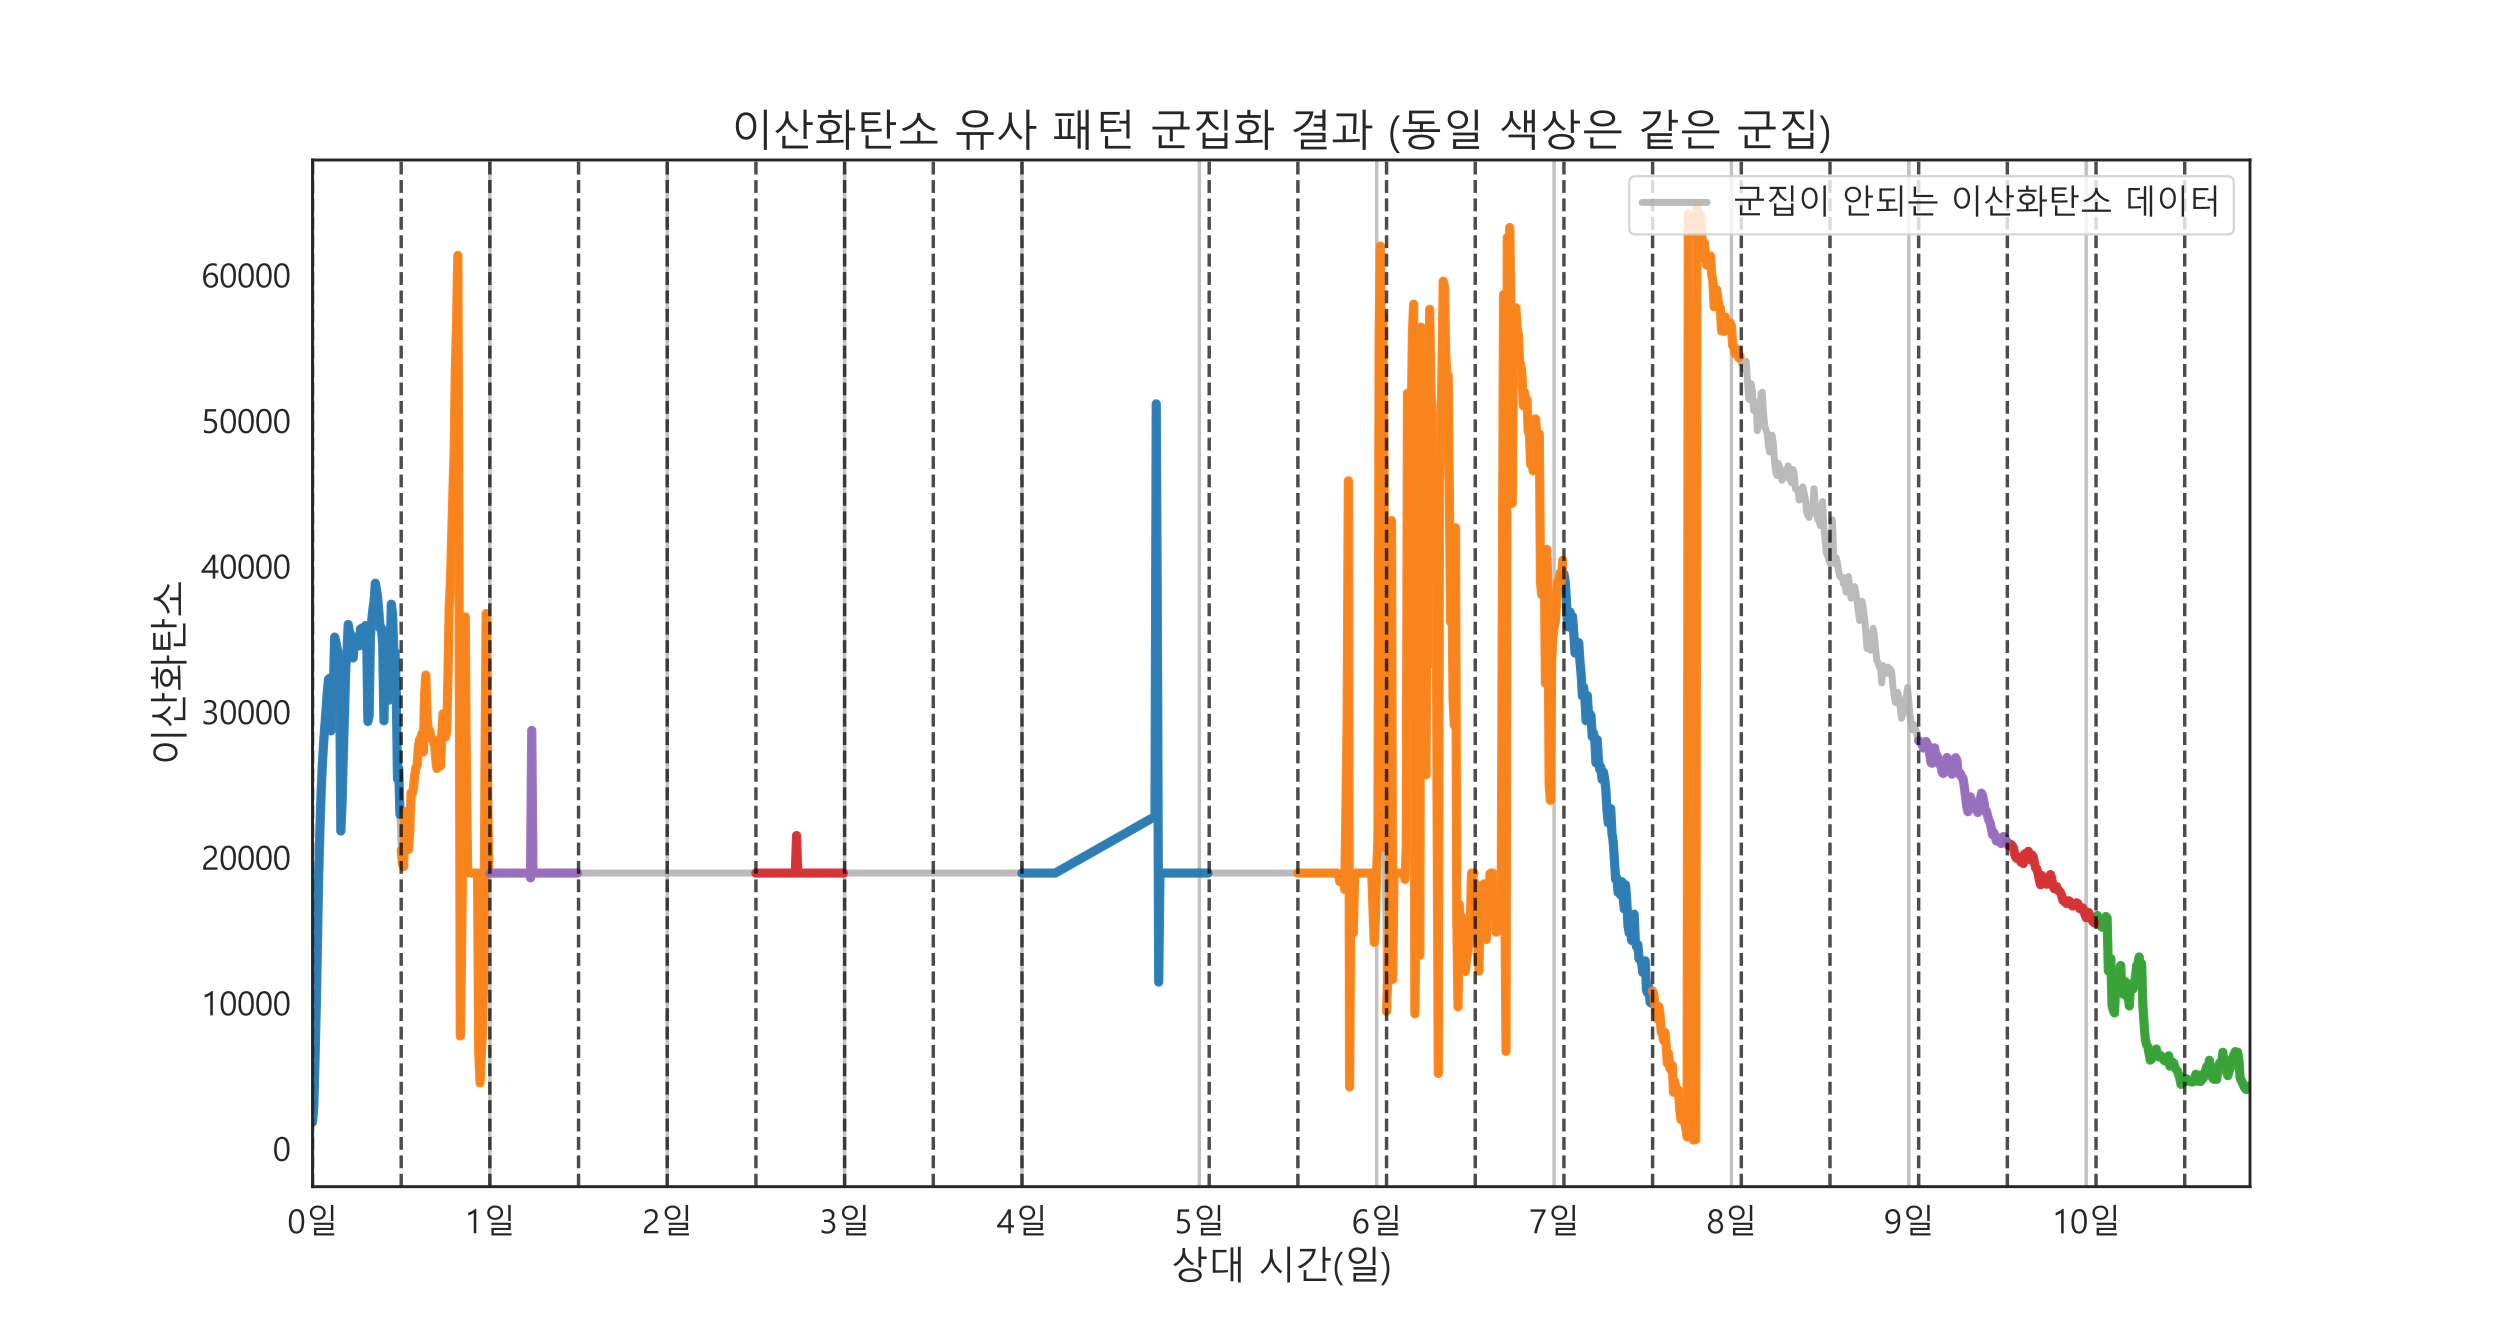 <?xml version="1.0" encoding="utf-8" standalone="no"?>
<!DOCTYPE svg PUBLIC "-//W3C//DTD SVG 1.1//EN"
  "http://www.w3.org/Graphics/SVG/1.1/DTD/svg11.dtd">
<svg xmlns:xlink="http://www.w3.org/1999/xlink" width="1080pt" height="576pt" viewBox="0 0 1080 576" xmlns="http://www.w3.org/2000/svg" version="1.1">
 <defs>
  <style type="text/css">*{stroke-linejoin: round; stroke-linecap: butt}</style>
 </defs>
 <g id="figure_1">
  <g id="patch_1">
   <path d="M 0 576 
L 1080 576 
L 1080 0 
L 0 0 
z
" style="fill: #ffffff"/>
  </g>
  <g id="axes_1">
   <g id="patch_2">
    <path d="M 135 512.64 
L 972 512.64 
L 972 69.12 
L 135 69.12 
z
" style="fill: #ffffff"/>
   </g>
   <g id="matplotlib.axis_1">
    <g id="xtick_1">
     <g id="line2d_1">
      <path d="M 135 512.64 
L 135 69.12 
" clip-path="url(#pa7ff9e9cb2)" style="fill: none; stroke: #a9a9a9; stroke-opacity: 0.7; stroke-width: 1.5; stroke-linecap: round"/>
     </g>
     <g id="text_1">
      <!-- 0일 -->
      <g style="fill: #262626" transform="translate(124.145 532.769) scale(0.14 -0.14)">
       <defs>
        <path id="MalgunGothic-30" d="M 278 2206 
Q 278 3425 675 4050 
Q 1072 4675 1819 4675 
Q 3253 4675 3253 2319 
Q 3253 1156 2854 539 
Q 2456 -78 1716 -78 
Q 1016 -78 647 520 
Q 278 1119 278 2206 
z
M 784 2231 
Q 784 344 1769 344 
Q 2747 344 2747 2259 
Q 2747 4250 1794 4250 
Q 784 4250 784 2231 
z
" transform="scale(0.016)"/>
        <path id="MalgunGothic-c77c" d="M 4947 2363 
L 4947 5466 
L 5422 5466 
L 5422 2363 
L 4947 2363 
z
M 2419 2578 
Q 1738 2578 1314 2970 
Q 891 3363 891 3969 
Q 891 4572 1314 4961 
Q 1738 5350 2419 5350 
Q 3097 5350 3523 4959 
Q 3950 4569 3950 3969 
Q 3950 3366 3522 2972 
Q 3094 2578 2419 2578 
z
M 2419 4947 
Q 1931 4947 1643 4680 
Q 1356 4413 1356 3969 
Q 1356 3522 1643 3248 
Q 1931 2975 2419 2975 
Q 2906 2975 3193 3248 
Q 3481 3522 3481 3969 
Q 3481 4413 3193 4680 
Q 2906 4947 2419 4947 
z
M 1703 -422 
L 1703 1038 
L 4959 1038 
L 4959 1613 
L 1703 1613 
L 1703 2028 
L 5422 2028 
L 5422 634 
L 2163 634 
L 2163 -6 
L 5588 -6 
L 5588 -422 
L 1703 -422 
z
" transform="scale(0.016)"/>
       </defs>
       <use xlink:href="#MalgunGothic-30"/>
       <use xlink:href="#MalgunGothic-c77c" x="55.078"/>
      </g>
     </g>
    </g>
    <g id="xtick_2">
     <g id="line2d_2">
      <path d="M 211.623 512.64 
L 211.623 69.12 
" clip-path="url(#pa7ff9e9cb2)" style="fill: none; stroke: #a9a9a9; stroke-opacity: 0.7; stroke-width: 1.5; stroke-linecap: round"/>
     </g>
     <g id="text_2">
      <!-- 1일 -->
      <g style="fill: #262626" transform="translate(200.768 532.769) scale(0.14 -0.14)">
       <defs>
        <path id="MalgunGothic-31" d="M 2231 0 
L 1734 0 
L 1734 3972 
Q 1591 3828 1266 3661 
Q 941 3494 672 3428 
L 672 3959 
Q 1016 4056 1409 4275 
Q 1803 4494 2031 4700 
L 2231 4700 
L 2231 0 
z
" transform="scale(0.016)"/>
       </defs>
       <use xlink:href="#MalgunGothic-31"/>
       <use xlink:href="#MalgunGothic-c77c" x="55.078"/>
      </g>
     </g>
    </g>
    <g id="xtick_3">
     <g id="line2d_3">
      <path d="M 288.246 512.64 
L 288.246 69.12 
" clip-path="url(#pa7ff9e9cb2)" style="fill: none; stroke: #a9a9a9; stroke-opacity: 0.7; stroke-width: 1.5; stroke-linecap: round"/>
     </g>
     <g id="text_3">
      <!-- 2일 -->
      <g style="fill: #262626" transform="translate(277.391 532.769) scale(0.14 -0.14)">
       <defs>
        <path id="MalgunGothic-32" d="M 2519 3372 
Q 2519 3784 2275 4018 
Q 2031 4253 1628 4253 
Q 1341 4253 1053 4104 
Q 766 3956 534 3697 
L 534 4234 
Q 981 4675 1691 4675 
Q 2281 4675 2642 4334 
Q 3003 3994 3003 3416 
Q 3003 2919 2772 2545 
Q 2541 2172 1984 1775 
Q 1459 1406 1254 1215 
Q 1050 1025 967 854 
Q 884 684 884 450 
L 3116 450 
L 3116 0 
L 356 0 
L 356 225 
Q 356 603 461 870 
Q 566 1138 811 1392 
Q 1056 1647 1597 2022 
Q 2091 2363 2305 2670 
Q 2519 2978 2519 3372 
z
" transform="scale(0.016)"/>
       </defs>
       <use xlink:href="#MalgunGothic-32"/>
       <use xlink:href="#MalgunGothic-c77c" x="55.078"/>
      </g>
     </g>
    </g>
    <g id="xtick_4">
     <g id="line2d_4">
      <path d="M 364.869 512.64 
L 364.869 69.12 
" clip-path="url(#pa7ff9e9cb2)" style="fill: none; stroke: #a9a9a9; stroke-opacity: 0.7; stroke-width: 1.5; stroke-linecap: round"/>
     </g>
     <g id="text_4">
      <!-- 3일 -->
      <g style="fill: #262626" transform="translate(354.014 532.769) scale(0.14 -0.14)">
       <defs>
        <path id="MalgunGothic-33" d="M 416 719 
Q 891 344 1478 344 
Q 1959 344 2254 587 
Q 2550 831 2550 1247 
Q 2550 2169 1253 2169 
L 872 2169 
L 872 2591 
L 1234 2591 
Q 2388 2591 2388 3453 
Q 2388 4250 1509 4250 
Q 1022 4250 594 3916 
L 594 4413 
Q 1031 4675 1634 4675 
Q 2184 4675 2539 4372 
Q 2894 4069 2894 3581 
Q 2894 2678 1972 2409 
L 1972 2400 
Q 2469 2356 2764 2053 
Q 3059 1750 3059 1300 
Q 3059 672 2604 297 
Q 2150 -78 1450 -78 
Q 806 -78 416 169 
L 416 719 
z
" transform="scale(0.016)"/>
       </defs>
       <use xlink:href="#MalgunGothic-33"/>
       <use xlink:href="#MalgunGothic-c77c" x="55.078"/>
      </g>
     </g>
    </g>
    <g id="xtick_5">
     <g id="line2d_5">
      <path d="M 441.492 512.64 
L 441.492 69.12 
" clip-path="url(#pa7ff9e9cb2)" style="fill: none; stroke: #a9a9a9; stroke-opacity: 0.7; stroke-width: 1.5; stroke-linecap: round"/>
     </g>
     <g id="text_5">
      <!-- 4일 -->
      <g style="fill: #262626" transform="translate(430.637 532.769) scale(0.14 -0.14)">
       <defs>
        <path id="MalgunGothic-34" d="M 2703 4600 
L 2703 1563 
L 3309 1563 
L 3309 1113 
L 2703 1113 
L 2703 0 
L 2213 0 
L 2213 1113 
L 50 1113 
L 50 1534 
Q 728 2297 1295 3109 
Q 1863 3922 2172 4600 
L 2703 4600 
z
M 625 1563 
L 2213 1563 
L 2213 3831 
Q 1613 2788 959 1981 
L 625 1563 
z
" transform="scale(0.016)"/>
       </defs>
       <use xlink:href="#MalgunGothic-34"/>
       <use xlink:href="#MalgunGothic-c77c" x="55.078"/>
      </g>
     </g>
    </g>
    <g id="xtick_6">
     <g id="line2d_6">
      <path d="M 518.115 512.64 
L 518.115 69.12 
" clip-path="url(#pa7ff9e9cb2)" style="fill: none; stroke: #a9a9a9; stroke-opacity: 0.7; stroke-width: 1.5; stroke-linecap: round"/>
     </g>
     <g id="text_6">
      <!-- 5일 -->
      <g style="fill: #262626" transform="translate(507.26 532.769) scale(0.14 -0.14)">
       <defs>
        <path id="MalgunGothic-35" d="M 3072 1403 
Q 3072 722 2636 322 
Q 2200 -78 1469 -78 
Q 828 -78 516 113 
L 516 650 
Q 994 344 1475 344 
Q 1969 344 2270 630 
Q 2572 916 2572 1372 
Q 2572 1838 2265 2092 
Q 1959 2347 1381 2347 
Q 994 2347 603 2300 
L 759 4600 
L 2869 4600 
L 2869 4147 
L 1206 4147 
L 1106 2763 
Q 1347 2784 1547 2784 
Q 2263 2784 2667 2414 
Q 3072 2044 3072 1403 
z
" transform="scale(0.016)"/>
       </defs>
       <use xlink:href="#MalgunGothic-35"/>
       <use xlink:href="#MalgunGothic-c77c" x="55.078"/>
      </g>
     </g>
    </g>
    <g id="xtick_7">
     <g id="line2d_7">
      <path d="M 594.738 512.64 
L 594.738 69.12 
" clip-path="url(#pa7ff9e9cb2)" style="fill: none; stroke: #a9a9a9; stroke-opacity: 0.7; stroke-width: 1.5; stroke-linecap: round"/>
     </g>
     <g id="text_7">
      <!-- 6일 -->
      <g style="fill: #262626" transform="translate(583.883 532.769) scale(0.14 -0.14)">
       <defs>
        <path id="MalgunGothic-36" d="M 2981 4069 
Q 2619 4250 2228 4250 
Q 1591 4250 1228 3689 
Q 866 3128 869 2213 
L 884 2213 
Q 1203 2872 1938 2872 
Q 2547 2872 2903 2478 
Q 3259 2084 3259 1450 
Q 3259 797 2857 359 
Q 2456 -78 1825 -78 
Q 1116 -78 736 478 
Q 356 1034 356 2019 
Q 356 3181 847 3928 
Q 1338 4675 2222 4675 
Q 2700 4675 2981 4544 
L 2981 4069 
z
M 906 1506 
Q 906 1022 1165 683 
Q 1425 344 1844 344 
Q 2247 344 2498 645 
Q 2750 947 2750 1388 
Q 2750 1888 2509 2167 
Q 2269 2447 1838 2447 
Q 1444 2447 1175 2173 
Q 906 1900 906 1506 
z
" transform="scale(0.016)"/>
       </defs>
       <use xlink:href="#MalgunGothic-36"/>
       <use xlink:href="#MalgunGothic-c77c" x="55.078"/>
      </g>
     </g>
    </g>
    <g id="xtick_8">
     <g id="line2d_8">
      <path d="M 671.361 512.64 
L 671.361 69.12 
" clip-path="url(#pa7ff9e9cb2)" style="fill: none; stroke: #a9a9a9; stroke-opacity: 0.7; stroke-width: 1.5; stroke-linecap: round"/>
     </g>
     <g id="text_8">
      <!-- 7일 -->
      <g style="fill: #262626" transform="translate(660.506 532.769) scale(0.14 -0.14)">
       <defs>
        <path id="MalgunGothic-37" d="M 3213 4297 
Q 2478 3006 2064 1918 
Q 1650 831 1550 0 
L 1009 0 
Q 1084 531 1290 1176 
Q 1497 1822 1815 2537 
Q 2134 3253 2631 4147 
L 291 4147 
L 291 4600 
L 3213 4600 
L 3213 4297 
z
" transform="scale(0.016)"/>
       </defs>
       <use xlink:href="#MalgunGothic-37"/>
       <use xlink:href="#MalgunGothic-c77c" x="55.078"/>
      </g>
     </g>
    </g>
    <g id="xtick_9">
     <g id="line2d_9">
      <path d="M 747.984 512.64 
L 747.984 69.12 
" clip-path="url(#pa7ff9e9cb2)" style="fill: none; stroke: #a9a9a9; stroke-opacity: 0.7; stroke-width: 1.5; stroke-linecap: round"/>
     </g>
     <g id="text_9">
      <!-- 8일 -->
      <g style="fill: #262626" transform="translate(737.129 532.769) scale(0.14 -0.14)">
       <defs>
        <path id="MalgunGothic-38" d="M 303 1281 
Q 303 1669 539 2011 
Q 775 2353 1153 2494 
Q 856 2647 675 2915 
Q 494 3184 494 3500 
Q 494 3828 659 4098 
Q 825 4369 1122 4522 
Q 1419 4675 1778 4675 
Q 2334 4675 2700 4342 
Q 3066 4009 3066 3500 
Q 3066 3181 2881 2914 
Q 2697 2647 2413 2494 
Q 2788 2350 3022 2009 
Q 3256 1669 3256 1281 
Q 3256 672 2843 297 
Q 2431 -78 1778 -78 
Q 1131 -78 717 301 
Q 303 681 303 1281 
z
M 809 1328 
Q 809 878 1081 611 
Q 1353 344 1781 344 
Q 2206 344 2482 619 
Q 2759 894 2759 1328 
Q 2759 1731 2482 2011 
Q 2206 2291 1781 2291 
Q 1372 2291 1090 2020 
Q 809 1750 809 1328 
z
M 1003 3459 
Q 1003 3125 1234 2900 
Q 1466 2675 1781 2675 
Q 2097 2675 2330 2900 
Q 2563 3125 2563 3459 
Q 2563 3803 2341 4026 
Q 2119 4250 1781 4250 
Q 1450 4250 1226 4029 
Q 1003 3809 1003 3459 
z
" transform="scale(0.016)"/>
       </defs>
       <use xlink:href="#MalgunGothic-38"/>
       <use xlink:href="#MalgunGothic-c77c" x="55.078"/>
      </g>
     </g>
    </g>
    <g id="xtick_10">
     <g id="line2d_10">
      <path d="M 824.607 512.64 
L 824.607 69.12 
" clip-path="url(#pa7ff9e9cb2)" style="fill: none; stroke: #a9a9a9; stroke-opacity: 0.7; stroke-width: 1.5; stroke-linecap: round"/>
     </g>
     <g id="text_10">
      <!-- 9일 -->
      <g style="fill: #262626" transform="translate(813.752 532.769) scale(0.14 -0.14)">
       <defs>
        <path id="MalgunGothic-39" d="M 556 563 
Q 941 344 1366 344 
Q 1994 344 2347 855 
Q 2700 1366 2700 2313 
Q 2694 2306 2688 2313 
Q 2388 1713 1653 1713 
Q 1059 1713 682 2120 
Q 306 2528 306 3144 
Q 306 3806 711 4240 
Q 1116 4675 1772 4675 
Q 2466 4675 2833 4131 
Q 3200 3588 3200 2578 
Q 3200 1319 2717 620 
Q 2234 -78 1344 -78 
Q 881 -78 556 78 
L 556 563 
z
M 813 3219 
Q 813 2741 1063 2450 
Q 1313 2159 1759 2159 
Q 2147 2159 2406 2417 
Q 2666 2675 2666 3047 
Q 2666 3556 2411 3903 
Q 2156 4250 1725 4250 
Q 1322 4250 1067 3948 
Q 813 3647 813 3219 
z
" transform="scale(0.016)"/>
       </defs>
       <use xlink:href="#MalgunGothic-39"/>
       <use xlink:href="#MalgunGothic-c77c" x="55.078"/>
      </g>
     </g>
    </g>
    <g id="xtick_11">
     <g id="line2d_11">
      <path d="M 901.23 512.64 
L 901.23 69.12 
" clip-path="url(#pa7ff9e9cb2)" style="fill: none; stroke: #a9a9a9; stroke-opacity: 0.7; stroke-width: 1.5; stroke-linecap: round"/>
     </g>
     <g id="text_11">
      <!-- 10일 -->
      <g style="fill: #262626" transform="translate(886.519 532.769) scale(0.14 -0.14)">
       <use xlink:href="#MalgunGothic-31"/>
       <use xlink:href="#MalgunGothic-30" x="55.078"/>
       <use xlink:href="#MalgunGothic-c77c" x="110.156"/>
      </g>
     </g>
    </g>
    <g id="text_12">
     <!-- 상대 시간(일) -->
     <g style="fill: #262626" transform="translate(505.812 552.571) scale(0.16 -0.16)">
      <defs>
       <path id="MalgunGothic-c0c1" d="M 5125 3391 
L 5125 1991 
L 4659 1991 
L 4659 5466 
L 5125 5466 
L 5125 3816 
L 6034 3816 
L 6034 3391 
L 5125 3391 
z
M 3603 2316 
Q 3206 2528 2778 2934 
Q 2350 3341 2188 3681 
Q 2022 3291 1609 2852 
Q 1197 2413 750 2163 
L 409 2484 
Q 1072 2806 1512 3397 
Q 1953 3988 1953 4628 
L 1953 5259 
L 2400 5259 
L 2400 4628 
Q 2400 4025 2845 3472 
Q 3291 2919 3909 2656 
L 3603 2316 
z
M 3263 -513 
Q 2322 -513 1811 -186 
Q 1300 141 1300 659 
Q 1300 1175 1812 1500 
Q 2325 1825 3263 1825 
Q 4203 1825 4715 1501 
Q 5228 1178 5228 659 
Q 5228 138 4717 -187 
Q 4206 -513 3263 -513 
z
M 3263 1428 
Q 2563 1428 2180 1215 
Q 1797 1003 1797 659 
Q 1797 309 2181 96 
Q 2566 -116 3263 -116 
Q 3969 -116 4353 98 
Q 4738 313 4738 659 
Q 4738 1000 4353 1214 
Q 3969 1428 3263 1428 
z
" transform="scale(0.016)"/>
       <path id="MalgunGothic-b300" d="M 5069 -563 
L 5069 2572 
L 4294 2572 
L 4294 -378 
L 3834 -378 
L 3834 5344 
L 4294 5344 
L 4294 2988 
L 5069 2988 
L 5069 5466 
L 5538 5466 
L 5538 -563 
L 5069 -563 
z
M 3391 1153 
Q 2516 1063 825 1063 
L 825 4934 
L 3138 4934 
L 3138 4519 
L 1288 4519 
L 1288 1478 
L 1844 1478 
Q 2791 1478 3359 1550 
L 3391 1153 
z
" transform="scale(0.016)"/>
       <path id="MalgunGothic-20" transform="scale(0.016)"/>
       <path id="MalgunGothic-c2dc" d="M 4947 -563 
L 4947 5466 
L 5416 5466 
L 5416 -563 
L 4947 -563 
z
M 3769 966 
Q 3263 1353 2820 1939 
Q 2378 2525 2259 2950 
Q 2116 2463 1687 1872 
Q 1259 1281 756 891 
L 397 1203 
Q 1141 1703 1581 2479 
Q 2022 3256 2022 4063 
L 2022 5050 
L 2484 5050 
L 2484 4084 
Q 2484 3303 2920 2556 
Q 3356 1809 4097 1331 
L 3769 966 
z
" transform="scale(0.016)"/>
       <path id="MalgunGothic-ac04" d="M 5125 3122 
L 5125 1063 
L 4659 1063 
L 4659 5466 
L 5125 5466 
L 5125 3541 
L 6034 3541 
L 6034 3122 
L 5125 3122 
z
M 3513 5100 
Q 3403 3872 2556 3011 
Q 1709 2150 794 1800 
L 469 2163 
Q 1344 2450 2087 3172 
Q 2831 3894 2963 4678 
L 831 4678 
L 831 5100 
L 3513 5100 
z
M 1459 -325 
L 1459 1509 
L 1925 1509 
L 1925 97 
L 5294 97 
L 5294 -325 
L 1459 -325 
z
" transform="scale(0.016)"/>
       <path id="MalgunGothic-28" d="M 1438 -1044 
Q 447 88 447 1753 
Q 447 3431 1438 4600 
L 1888 4600 
Q 878 3372 878 1759 
Q 878 153 1881 -1044 
L 1438 -1044 
z
" transform="scale(0.016)"/>
       <path id="MalgunGothic-29" d="M 81 -1044 
Q 1081 150 1081 1759 
Q 1081 3378 72 4600 
L 525 4600 
Q 1522 3431 1522 1753 
Q 1522 88 525 -1044 
L 81 -1044 
z
" transform="scale(0.016)"/>
      </defs>
      <use xlink:href="#MalgunGothic-c0c1"/>
      <use xlink:href="#MalgunGothic-b300" x="100"/>
      <use xlink:href="#MalgunGothic-20" x="200"/>
      <use xlink:href="#MalgunGothic-c2dc" x="235.156"/>
      <use xlink:href="#MalgunGothic-ac04" x="335.156"/>
      <use xlink:href="#MalgunGothic-28" x="435.156"/>
      <use xlink:href="#MalgunGothic-c77c" x="465.625"/>
      <use xlink:href="#MalgunGothic-29" x="565.625"/>
     </g>
    </g>
   </g>
   <g id="matplotlib.axis_2">
    <g id="ytick_1">
     <g id="text_13">
      <!-- 0 -->
      <g style="fill: #262626" transform="translate(117.789 501.524) scale(0.14 -0.14)">
       <use xlink:href="#MalgunGothic-30"/>
      </g>
     </g>
    </g>
    <g id="ytick_2">
     <g id="text_14">
      <!-- 10000 -->
      <g style="fill: #262626" transform="translate(86.945 438.63) scale(0.14 -0.14)">
       <use xlink:href="#MalgunGothic-31"/>
       <use xlink:href="#MalgunGothic-30" x="55.078"/>
       <use xlink:href="#MalgunGothic-30" x="110.156"/>
       <use xlink:href="#MalgunGothic-30" x="165.234"/>
       <use xlink:href="#MalgunGothic-30" x="220.312"/>
      </g>
     </g>
    </g>
    <g id="ytick_3">
     <g id="text_15">
      <!-- 20000 -->
      <g style="fill: #262626" transform="translate(86.945 375.736) scale(0.14 -0.14)">
       <use xlink:href="#MalgunGothic-32"/>
       <use xlink:href="#MalgunGothic-30" x="55.078"/>
       <use xlink:href="#MalgunGothic-30" x="110.156"/>
       <use xlink:href="#MalgunGothic-30" x="165.234"/>
       <use xlink:href="#MalgunGothic-30" x="220.312"/>
      </g>
     </g>
    </g>
    <g id="ytick_4">
     <g id="text_16">
      <!-- 30000 -->
      <g style="fill: #262626" transform="translate(86.945 312.842) scale(0.14 -0.14)">
       <use xlink:href="#MalgunGothic-33"/>
       <use xlink:href="#MalgunGothic-30" x="55.078"/>
       <use xlink:href="#MalgunGothic-30" x="110.156"/>
       <use xlink:href="#MalgunGothic-30" x="165.234"/>
       <use xlink:href="#MalgunGothic-30" x="220.312"/>
      </g>
     </g>
    </g>
    <g id="ytick_5">
     <g id="text_17">
      <!-- 40000 -->
      <g style="fill: #262626" transform="translate(86.945 249.948) scale(0.14 -0.14)">
       <use xlink:href="#MalgunGothic-34"/>
       <use xlink:href="#MalgunGothic-30" x="55.078"/>
       <use xlink:href="#MalgunGothic-30" x="110.156"/>
       <use xlink:href="#MalgunGothic-30" x="165.234"/>
       <use xlink:href="#MalgunGothic-30" x="220.312"/>
      </g>
     </g>
    </g>
    <g id="ytick_6">
     <g id="text_18">
      <!-- 50000 -->
      <g style="fill: #262626" transform="translate(86.945 187.055) scale(0.14 -0.14)">
       <use xlink:href="#MalgunGothic-35"/>
       <use xlink:href="#MalgunGothic-30" x="55.078"/>
       <use xlink:href="#MalgunGothic-30" x="110.156"/>
       <use xlink:href="#MalgunGothic-30" x="165.234"/>
       <use xlink:href="#MalgunGothic-30" x="220.312"/>
      </g>
     </g>
    </g>
    <g id="ytick_7">
     <g id="text_19">
      <!-- 60000 -->
      <g style="fill: #262626" transform="translate(86.945 124.161) scale(0.14 -0.14)">
       <use xlink:href="#MalgunGothic-36"/>
       <use xlink:href="#MalgunGothic-30" x="55.078"/>
       <use xlink:href="#MalgunGothic-30" x="110.156"/>
       <use xlink:href="#MalgunGothic-30" x="165.234"/>
       <use xlink:href="#MalgunGothic-30" x="220.312"/>
      </g>
     </g>
    </g>
    <g id="text_20">
     <!-- 이산화탄소 -->
     <g style="fill: #262626" transform="translate(79.163 330.88) rotate(-90) scale(0.16 -0.16)">
      <defs>
       <path id="MalgunGothic-c774" d="M 4947 -563 
L 4947 5466 
L 5416 5466 
L 5416 -563 
L 4947 -563 
z
M 2284 959 
Q 1597 959 1173 1514 
Q 750 2069 750 3016 
Q 750 3975 1169 4522 
Q 1588 5069 2284 5069 
Q 2978 5069 3403 4522 
Q 3828 3975 3828 3016 
Q 3828 2063 3401 1511 
Q 2975 959 2284 959 
z
M 2284 4653 
Q 1803 4653 1503 4204 
Q 1203 3756 1203 3016 
Q 1203 2278 1506 1826 
Q 1809 1375 2284 1375 
Q 2756 1375 3061 1828 
Q 3366 2281 3366 3016 
Q 3366 3759 3067 4206 
Q 2769 4653 2284 4653 
z
" transform="scale(0.016)"/>
       <path id="MalgunGothic-c0b0" d="M 5125 3169 
L 5125 1081 
L 4659 1081 
L 4659 5466 
L 5125 5466 
L 5125 3584 
L 6034 3584 
L 6034 3169 
L 5125 3169 
z
M 3597 2081 
Q 3206 2294 2778 2731 
Q 2350 3169 2188 3525 
Q 2038 3125 1603 2642 
Q 1169 2159 750 1925 
L 409 2247 
Q 1041 2553 1492 3173 
Q 1944 3794 1953 4453 
L 1953 5228 
L 2400 5228 
L 2400 4453 
Q 2400 3841 2853 3259 
Q 3306 2678 3909 2419 
L 3597 2081 
z
M 1478 -353 
L 1478 1528 
L 1953 1528 
L 1953 72 
L 5325 72 
L 5325 -353 
L 1478 -353 
z
" transform="scale(0.016)"/>
       <path id="MalgunGothic-d654" d="M 5228 2363 
L 5228 -563 
L 4763 -563 
L 4763 5466 
L 5228 5466 
L 5228 2778 
L 6156 2778 
L 6156 2363 
L 5228 2363 
z
M 2131 5441 
L 2591 5441 
L 2591 4653 
L 4159 4653 
L 4159 4238 
L 556 4238 
L 556 4653 
L 2131 4653 
L 2131 5441 
z
M 2591 1741 
L 2591 884 
Q 3688 900 4409 947 
L 4441 544 
Q 2791 447 359 447 
L 313 856 
Q 1141 856 2125 878 
L 2125 1734 
Q 1506 1791 1175 2092 
Q 844 2394 844 2828 
Q 844 3316 1250 3627 
Q 1656 3938 2363 3938 
Q 3059 3938 3465 3633 
Q 3872 3328 3872 2859 
Q 3872 2400 3536 2098 
Q 3200 1797 2591 1741 
z
M 2363 3541 
Q 1875 3541 1594 3342 
Q 1313 3144 1313 2828 
Q 1313 2513 1592 2319 
Q 1872 2125 2363 2125 
Q 2847 2125 3126 2320 
Q 3406 2516 3406 2828 
Q 3406 3144 3125 3342 
Q 2844 3541 2363 3541 
z
" transform="scale(0.016)"/>
       <path id="MalgunGothic-d0c4" d="M 5125 3169 
L 5125 1125 
L 4659 1125 
L 4659 5466 
L 5125 5466 
L 5125 3584 
L 6034 3584 
L 6034 3169 
L 5125 3169 
z
M 1319 3431 
L 1319 2553 
Q 3244 2553 3872 2613 
L 3903 2209 
Q 3306 2138 850 2138 
L 850 5081 
L 3688 5081 
L 3688 4666 
L 1319 4666 
L 1319 3834 
L 3372 3834 
L 3372 3431 
L 1319 3431 
z
M 1459 -378 
L 1459 1606 
L 1925 1606 
L 1925 38 
L 5294 38 
L 5294 -378 
L 1459 -378 
z
" transform="scale(0.016)"/>
       <path id="MalgunGothic-c18c" d="M 3194 3909 
Q 2963 3416 2330 2941 
Q 1697 2466 959 2259 
L 641 2631 
Q 1700 2872 2328 3497 
Q 2956 4122 2956 4666 
L 2956 4984 
L 3438 4984 
L 3438 4666 
Q 3438 4131 4069 3506 
Q 4700 2881 5759 2631 
L 5428 2266 
Q 4719 2481 4072 2957 
Q 3425 3434 3194 3909 
z
M 403 384 
L 403 800 
L 2963 800 
L 2963 2266 
L 3438 2266 
L 3438 800 
L 5997 800 
L 5997 384 
L 403 384 
z
" transform="scale(0.016)"/>
      </defs>
      <use xlink:href="#MalgunGothic-c774"/>
      <use xlink:href="#MalgunGothic-c0b0" x="100"/>
      <use xlink:href="#MalgunGothic-d654" x="200"/>
      <use xlink:href="#MalgunGothic-d0c4" x="300"/>
      <use xlink:href="#MalgunGothic-c18c" x="400"/>
     </g>
    </g>
   </g>
   <g id="line2d_12">
    <path d="M 135 484.765 
L 135.532 478.255 
L 136.596 435.964 
L 137.661 378.762 
L 138.725 342.398 
L 139.257 330.455 
L 140.321 313.615 
L 141.917 293.436 
L 142.449 292.978 
L 142.982 315.728 
L 143.514 307.981 
L 144.046 296.502 
L 144.578 275.228 
L 145.642 280.025 
L 146.706 285.248 
L 147.238 358.996 
L 147.771 347.141 
L 149.367 288.053 
L 149.899 282.062 
L 150.431 269.795 
L 150.963 273.135 
L 151.495 274.013 
L 152.027 275.702 
L 152.559 284.23 
L 153.092 277.068 
L 153.624 277.463 
L 154.688 274.897 
L 155.22 279.009 
L 155.752 271.747 
L 156.284 271.412 
L 156.816 272.277 
L 157.348 278.94 
L 157.88 270.251 
L 158.413 276.872 
L 158.945 311.702 
L 159.477 309.009 
L 160.009 275.178 
L 161.073 263.262 
L 161.605 259.787 
L 162.137 251.969 
L 162.669 254.813 
L 163.202 258.759 
L 164.266 271.599 
L 164.798 271.352 
L 165.33 278.572 
L 165.862 311.375 
L 166.394 280.475 
L 166.926 272.71 
L 167.458 274.67 
L 167.99 302.46 
L 168.523 285.761 
L 169.055 261.024 
L 169.587 265.347 
L 170.119 280.767 
L 170.651 281.612 
L 171.183 298.489 
L 171.715 336.486 
L 172.247 331.815 
L 172.779 351.843 
L 173.312 367.443 
L 173.844 373.113 
L 174.376 374.383 
L 174.908 353.055 
L 175.44 350.572 
L 175.972 352.502 
L 176.504 366.987 
L 177.036 358.372 
L 177.568 342.533 
L 178.1 342.841 
L 178.633 340.138 
L 179.165 334.917 
L 179.697 331.607 
L 180.229 330.619 
L 180.761 322.193 
L 181.293 319.426 
L 181.825 318.764 
L 182.357 316.792 
L 182.889 324.823 
L 183.421 300.106 
L 183.954 291.65 
L 184.486 309.722 
L 185.018 315.473 
L 185.55 315.572 
L 186.082 318.097 
L 187.146 320.425 
L 187.678 320.286 
L 188.21 327.476 
L 188.743 331.992 
L 189.275 320.02 
L 189.807 319.384 
L 190.339 330.761 
L 190.871 316.586 
L 191.403 308.36 
L 192.467 318.399 
L 192.999 315.278 
L 193.531 291.533 
L 194.064 262.061 
L 194.596 251.708 
L 196.192 195.453 
L 196.724 159.113 
L 197.256 139.14 
L 197.788 110.359 
L 198.32 248.836 
L 198.853 447.533 
L 199.385 412.569 
L 200.981 266.512 
L 201.513 337.718 
L 202.045 377.164 
L 206.302 377.164 
L 206.834 454.531 
L 207.366 467.821 
L 208.43 445.234 
L 208.962 422.021 
L 210.027 265.037 
L 210.559 331.158 
L 211.091 377.164 
L 228.65 377.164 
L 229.182 379.244 
L 229.715 315.543 
L 230.247 377.164 
L 343.585 377.164 
L 344.117 360.97 
L 344.649 377.164 
L 455.859 377.164 
L 498.959 352.717 
L 499.491 174.488 
L 500.024 277.856 
L 500.556 424.267 
L 501.088 377.164 
L 577.711 377.164 
L 578.243 377.543 
L 578.775 380.868 
L 579.307 378.292 
L 579.839 379.585 
L 580.371 377.164 
L 580.903 384.257 
L 581.435 351.682 
L 581.968 310.382 
L 582.5 207.739 
L 583.032 469.555 
L 583.564 378.576 
L 584.096 401.032 
L 584.628 403.065 
L 585.16 380.017 
L 585.692 377.164 
L 592.61 377.164 
L 593.674 407.081 
L 594.206 396.53 
L 594.738 375.137 
L 595.27 362.335 
L 595.802 145.335 
L 596.334 106.297 
L 596.866 161.64 
L 597.399 136.271 
L 597.931 210.274 
L 598.463 366.094 
L 598.995 436.851 
L 600.591 388.613 
L 601.123 224.864 
L 601.655 423.083 
L 602.188 378.418 
L 602.72 377.164 
L 606.444 377.164 
L 606.976 379.872 
L 607.509 366.048 
L 608.041 169.895 
L 608.573 308.234 
L 609.105 235.225 
L 609.637 182.122 
L 610.169 144.247 
L 610.701 131.433 
L 611.233 437.969 
L 611.765 387.031 
L 612.298 394.968 
L 612.83 380.388 
L 613.362 412.658 
L 613.894 141.347 
L 614.426 154.161 
L 614.958 180.625 
L 615.49 177.45 
L 616.022 334.768 
L 616.554 244.806 
L 617.086 287.043 
L 617.619 133.635 
L 618.151 168.38 
L 618.683 178.823 
L 619.747 249.191 
L 620.279 210.274 
L 621.343 463.724 
L 621.875 206.834 
L 622.408 188.806 
L 622.94 160.18 
L 623.472 121.505 
L 624.004 123.778 
L 624.536 152.981 
L 625.068 163.566 
L 625.6 162.032 
L 626.664 268.58 
L 627.196 246.68 
L 627.729 302.235 
L 628.261 313.284 
L 628.793 228 
L 629.325 395.985 
L 629.857 434.942 
L 630.389 390.636 
L 630.921 406.982 
L 631.453 408.061 
L 631.985 396.571 
L 632.517 418.389 
L 633.05 419.696 
L 633.582 413.906 
L 634.114 411.533 
L 634.646 403.986 
L 635.178 398.867 
L 635.71 377.164 
L 636.774 377.164 
L 637.306 381.659 
L 637.839 398.858 
L 638.371 403.401 
L 638.903 419.532 
L 639.435 391.985 
L 639.967 398.313 
L 640.499 386.862 
L 641.031 381.831 
L 641.563 385.906 
L 642.095 405.877 
L 642.627 392.273 
L 643.16 395.436 
L 643.692 377.413 
L 644.224 377.164 
L 644.756 377.164 
L 645.288 386.349 
L 645.82 390.139 
L 646.352 402.678 
L 646.884 390.408 
L 647.416 388.325 
L 647.949 393.475 
L 648.481 402.275 
L 649.545 127.268 
L 650.077 386.457 
L 650.609 454.176 
L 651.141 102.643 
L 651.673 132.322 
L 652.205 98.275 
L 652.737 136.374 
L 653.27 217.467 
L 653.802 153.116 
L 654.334 136.718 
L 654.866 132.921 
L 655.398 141.528 
L 655.93 144.567 
L 656.462 156.425 
L 656.994 157.547 
L 657.526 162.733 
L 658.058 175.312 
L 658.591 169.501 
L 659.123 172.875 
L 659.655 172.829 
L 660.187 186.451 
L 660.719 187.28 
L 661.251 200.629 
L 661.783 198.882 
L 662.315 203.359 
L 662.847 185.612 
L 663.38 180.958 
L 663.912 189.089 
L 664.444 194.562 
L 664.976 187.494 
L 665.508 251.743 
L 666.04 256.918 
L 666.572 256.656 
L 667.104 238.79 
L 667.636 295.158 
L 668.168 237.317 
L 668.701 252.958 
L 669.233 338.805 
L 669.765 345.742 
L 670.297 285.86 
L 670.829 275.034 
L 671.361 271.294 
L 671.893 268.707 
L 672.425 260.862 
L 672.957 251.27 
L 673.49 250.821 
L 674.022 247.497 
L 674.554 250.954 
L 675.086 242.095 
L 675.618 247.977 
L 676.15 250.984 
L 676.682 259.257 
L 677.214 270.729 
L 677.746 268.504 
L 678.278 264.403 
L 678.811 271.378 
L 679.343 266.308 
L 680.407 282.112 
L 680.939 277.934 
L 681.471 278.841 
L 682.003 277.602 
L 682.535 285.621 
L 683.067 291.448 
L 683.599 300.644 
L 684.132 296.915 
L 684.664 301.693 
L 685.196 311.337 
L 685.728 300.501 
L 686.26 309.235 
L 686.792 308.301 
L 687.324 309.25 
L 687.856 318.215 
L 688.388 316.725 
L 688.921 319 
L 689.453 329.534 
L 689.985 319.534 
L 690.517 328.279 
L 691.049 332.339 
L 691.581 331.347 
L 692.113 336.714 
L 692.645 333.488 
L 693.177 336.027 
L 693.709 340.98 
L 694.242 350.345 
L 694.774 355.479 
L 695.306 355.111 
L 695.838 349.295 
L 696.37 360.11 
L 696.902 363.496 
L 697.966 379.937 
L 698.498 379.306 
L 699.031 385.535 
L 699.563 385.032 
L 700.095 386.573 
L 700.627 380.901 
L 701.691 392.664 
L 702.223 382.262 
L 702.755 389.033 
L 703.287 399.988 
L 703.819 403.027 
L 704.352 402.269 
L 704.884 406.258 
L 705.416 397.342 
L 705.948 394.957 
L 706.48 406.904 
L 707.012 409.046 
L 707.544 408.087 
L 708.076 414.301 
L 708.608 414.631 
L 709.14 415.769 
L 709.673 420.057 
L 710.205 418.614 
L 710.737 415.068 
L 711.269 427.723 
L 711.801 429.02 
L 712.333 426.611 
L 712.865 433.003 
L 713.397 433.359 
L 713.929 428.145 
L 714.462 429.59 
L 714.994 434.351 
L 715.526 436.2 
L 716.058 440.2 
L 716.59 434.81 
L 717.122 437.959 
L 717.654 445.859 
L 718.186 446.833 
L 718.718 449.541 
L 719.25 446.002 
L 719.783 451.469 
L 720.315 459.417 
L 720.847 455.139 
L 721.379 461.595 
L 721.911 460.3 
L 722.443 460.169 
L 722.975 471.864 
L 723.507 467.185 
L 724.039 470.963 
L 724.572 472.056 
L 725.104 470.892 
L 725.636 479.05 
L 726.168 483.637 
L 726.7 477.384 
L 727.232 482.526 
L 727.764 484.698 
L 728.296 487.498 
L 728.828 491.168 
L 729.36 92.513 
L 729.893 332.201 
L 730.425 484.835 
L 730.957 449.344 
L 731.489 492.48 
L 732.021 130.965 
L 732.553 492.288 
L 733.085 89.28 
L 733.617 93.008 
L 734.149 95.72 
L 734.682 92.984 
L 735.214 101.037 
L 735.746 111.778 
L 736.278 104.914 
L 737.342 114.53 
L 737.874 113.898 
L 738.406 111.907 
L 738.938 110.593 
L 739.47 118.72 
L 740.003 121.78 
L 740.535 132.537 
L 741.067 131.699 
L 741.599 125.096 
L 742.131 129.123 
L 742.663 132.233 
L 743.195 133.036 
L 743.727 142.964 
L 744.259 142.065 
L 744.791 143.153 
L 745.324 136.914 
L 745.856 141.628 
L 746.388 140.056 
L 746.92 141.113 
L 747.452 139.523 
L 747.984 140.782 
L 748.516 149.253 
L 749.048 149.641 
L 749.58 152.778 
L 750.113 151.085 
L 750.645 151.022 
L 751.177 154.594 
L 751.709 153.945 
L 752.241 157.118 
L 752.773 156.93 
L 753.305 159.529 
L 753.837 158.443 
L 754.369 156.078 
L 755.434 172.301 
L 755.966 172.754 
L 756.498 165.753 
L 757.03 169.014 
L 757.562 177.307 
L 758.094 174.275 
L 758.626 173.734 
L 759.158 186.048 
L 759.69 184.442 
L 760.223 183.418 
L 760.755 170.002 
L 761.287 169.438 
L 761.819 178.211 
L 762.351 183.659 
L 762.883 185.862 
L 763.415 187.22 
L 763.947 192.564 
L 764.479 195.253 
L 765.011 195.268 
L 765.544 187.945 
L 766.076 191.409 
L 766.608 199.416 
L 767.14 204.298 
L 767.672 205.476 
L 768.204 200.174 
L 768.736 201.445 
L 769.268 204.91 
L 769.8 207.473 
L 770.332 204.976 
L 770.865 206.466 
L 771.397 203.135 
L 771.929 204.265 
L 772.461 201.226 
L 773.525 207.847 
L 774.057 208.576 
L 774.589 202.821 
L 775.121 204.93 
L 775.654 211.252 
L 776.186 210.995 
L 776.718 211.768 
L 777.25 216.046 
L 777.782 215.483 
L 778.314 215.329 
L 778.846 210.314 
L 779.91 215.451 
L 780.442 221.073 
L 780.975 222.67 
L 781.507 223.553 
L 782.039 219.834 
L 782.571 221.529 
L 783.103 218.799 
L 783.635 211.095 
L 784.167 217.163 
L 784.699 221.297 
L 785.231 224.332 
L 785.764 223.821 
L 786.296 227.024 
L 787.36 216.667 
L 787.892 227.7 
L 788.956 238.88 
L 789.488 239.951 
L 790.02 241.849 
L 790.552 243.252 
L 791.617 224.57 
L 792.149 239.525 
L 792.681 243.433 
L 793.213 240.943 
L 793.745 242.967 
L 794.277 246.775 
L 794.809 248.956 
L 795.341 249.417 
L 795.873 249.323 
L 796.406 252.349 
L 796.938 249.719 
L 797.47 255.747 
L 798.002 251.118 
L 798.534 249.072 
L 799.598 258.421 
L 800.13 255.43 
L 800.662 254.589 
L 801.195 253.409 
L 801.727 255.94 
L 803.323 268.025 
L 803.855 265.971 
L 804.387 259.806 
L 804.919 262.688 
L 805.451 266.756 
L 805.983 272.429 
L 806.516 280.124 
L 807.048 279.895 
L 807.58 275.446 
L 808.112 280.883 
L 808.644 275.191 
L 809.176 271.411 
L 809.708 274.442 
L 810.772 285.439 
L 811.305 286.168 
L 811.837 288.085 
L 812.369 288.361 
L 812.901 295.039 
L 813.433 287.517 
L 813.965 288.806 
L 814.497 290.667 
L 815.029 290.911 
L 815.561 288.143 
L 816.093 289.488 
L 816.626 289.097 
L 817.158 289.982 
L 817.69 296.126 
L 818.754 303.458 
L 819.286 301.719 
L 819.818 299.138 
L 820.35 301.191 
L 821.414 310.328 
L 821.947 308.213 
L 822.479 307.982 
L 823.543 300.91 
L 824.075 296.982 
L 825.139 309.217 
L 826.203 315.33 
L 826.736 313.05 
L 827.268 314.338 
L 827.8 315.923 
L 828.332 318.707 
L 828.864 320.003 
L 829.396 320.432 
L 829.928 320.626 
L 830.992 323.159 
L 831.524 322.341 
L 832.057 320.316 
L 833.121 322.421 
L 834.185 329.429 
L 834.717 329.708 
L 835.781 323.067 
L 836.313 326.631 
L 836.846 326.434 
L 837.91 330.242 
L 838.442 329.913 
L 838.974 333.454 
L 839.506 334.144 
L 840.038 331.608 
L 840.57 330.875 
L 841.102 327.245 
L 842.167 331.091 
L 843.231 334.43 
L 843.763 333.729 
L 844.295 328.947 
L 844.827 327.322 
L 845.359 328.383 
L 845.891 333.168 
L 846.423 334.483 
L 846.955 334.242 
L 847.488 335.71 
L 848.02 336.28 
L 848.552 339.699 
L 849.616 348.151 
L 850.148 350.641 
L 850.68 349.326 
L 851.212 344.237 
L 851.744 345.849 
L 852.277 346.722 
L 852.809 348.999 
L 853.341 349.582 
L 853.873 348.621 
L 854.405 351.024 
L 854.937 349.917 
L 855.469 345.678 
L 856.001 342.676 
L 856.533 343.887 
L 857.065 346.65 
L 857.598 350.603 
L 858.13 350.311 
L 859.194 354.446 
L 859.726 355.425 
L 860.79 360.585 
L 861.322 359.704 
L 861.854 360.752 
L 862.387 363.26 
L 862.919 363.299 
L 863.451 362.439 
L 863.983 363.972 
L 864.515 364.404 
L 865.047 361.685 
L 865.579 361.393 
L 866.111 361.997 
L 866.643 363.109 
L 867.175 363.868 
L 867.708 365.22 
L 868.24 365.218 
L 868.772 364.825 
L 869.304 365.419 
L 869.836 366.4 
L 870.368 369.152 
L 870.9 370.579 
L 871.432 370.905 
L 871.964 370.174 
L 872.497 371.134 
L 873.029 372.418 
L 873.561 372.308 
L 874.093 373.039 
L 874.625 368.928 
L 875.157 368.696 
L 875.689 369.074 
L 876.221 367.763 
L 876.753 369.332 
L 877.285 371.511 
L 877.818 369.344 
L 878.35 370.121 
L 879.414 375.065 
L 879.946 375.523 
L 880.478 377.566 
L 881.01 380.24 
L 881.542 382.216 
L 882.074 378.225 
L 882.606 379.535 
L 883.139 381.305 
L 883.671 380.896 
L 884.203 381.994 
L 885.267 378.689 
L 885.799 377.832 
L 886.331 379.407 
L 886.863 382.39 
L 887.395 383.896 
L 887.928 384.062 
L 888.46 382.988 
L 888.992 384.286 
L 889.524 384.961 
L 890.056 385.427 
L 890.588 386.634 
L 891.12 388.796 
L 891.652 389.38 
L 892.184 388.945 
L 892.716 390.3 
L 893.249 390.066 
L 893.781 389.151 
L 894.313 389.622 
L 894.845 390.982 
L 895.377 391.403 
L 895.909 390.539 
L 896.973 390.018 
L 897.505 390.189 
L 898.038 391.919 
L 898.57 392.608 
L 899.102 392.787 
L 899.634 392.151 
L 900.166 393.173 
L 900.698 395.075 
L 901.23 396.431 
L 901.762 396.03 
L 902.294 394.2 
L 902.826 395.9 
L 903.891 397.732 
L 904.423 398.456 
L 904.955 398.77 
L 905.487 396.502 
L 906.019 395.534 
L 907.083 399.286 
L 908.147 400.584 
L 909.212 397.604 
L 909.744 395.954 
L 910.276 396.625 
L 910.808 419.413 
L 911.872 414.124 
L 912.404 434.376 
L 912.936 436.369 
L 913.469 437.583 
L 914.001 425.128 
L 914.533 422.879 
L 915.065 421.996 
L 915.597 418.851 
L 916.129 417.082 
L 916.661 427.266 
L 917.193 429.481 
L 917.725 429.155 
L 918.257 424.144 
L 918.79 430.584 
L 919.322 430.238 
L 919.854 434.591 
L 920.386 425.203 
L 920.918 426.091 
L 921.45 427.276 
L 922.514 422.334 
L 923.046 417.184 
L 923.579 416.282 
L 924.111 413.424 
L 924.643 417.721 
L 925.175 416.249 
L 925.707 434.031 
L 926.771 448.968 
L 927.303 451.234 
L 927.835 452.093 
L 928.9 457.956 
L 929.432 457.62 
L 929.964 454.975 
L 930.496 455.456 
L 931.028 453.772 
L 931.56 453.194 
L 932.092 456.09 
L 932.624 456.6 
L 933.156 455.859 
L 933.688 456.3 
L 934.753 457.983 
L 935.285 458.363 
L 935.817 456.8 
L 936.349 458.116 
L 936.881 456.092 
L 937.413 460.576 
L 937.945 458.468 
L 938.477 459.189 
L 939.01 459.192 
L 939.542 460.893 
L 940.074 461.994 
L 940.606 462.58 
L 941.67 465.684 
L 942.202 468.442 
L 942.734 467.817 
L 943.266 467.443 
L 943.798 466.916 
L 944.331 466.092 
L 944.863 466.187 
L 945.395 467.08 
L 945.927 467.195 
L 946.459 467.173 
L 946.991 467.468 
L 947.523 467.283 
L 948.055 466.22 
L 948.587 464.107 
L 949.12 466.902 
L 949.652 467.112 
L 950.184 464.455 
L 950.716 467.202 
L 951.248 466.356 
L 951.78 465.863 
L 952.312 464.811 
L 952.844 462.297 
L 953.376 460.645 
L 953.908 461.773 
L 954.441 458.056 
L 954.973 463.482 
L 955.505 464.983 
L 956.037 465.996 
L 956.569 466.279 
L 957.101 465.649 
L 957.633 466.29 
L 958.165 461.414 
L 958.697 459.551 
L 959.229 458.851 
L 959.762 459.401 
L 960.294 454.599 
L 960.826 459.474 
L 961.358 457.771 
L 961.89 463.187 
L 962.422 464.665 
L 964.018 459.483 
L 964.551 456.834 
L 965.615 454.317 
L 966.147 456.088 
L 966.679 454.553 
L 967.211 457.87 
L 967.743 465.692 
L 968.807 467.897 
L 969.339 469.291 
L 970.404 470.68 
L 972 469.041 
L 972 469.041 
" clip-path="url(#pa7ff9e9cb2)" style="fill: none; stroke: #a9a9a9; stroke-opacity: 0.8; stroke-width: 3; stroke-linecap: round"/>
   </g>
   <g id="line2d_13">
    <path d="M 135 484.765 
L 135.532 478.255 
L 136.064 458.514 
L 136.596 435.964 
L 137.128 407.991 
L 137.661 378.762 
L 138.193 358.841 
L 138.725 342.398 
L 139.257 330.455 
L 139.789 321.244 
L 140.321 313.615 
L 140.853 306.887 
L 141.385 298.922 
L 141.917 293.436 
L 142.449 292.978 
L 142.982 315.728 
L 143.514 307.981 
L 144.046 296.502 
L 144.578 275.228 
L 145.11 277.413 
L 145.642 280.025 
L 146.174 282.637 
L 146.706 285.248 
L 147.238 358.996 
L 147.771 347.141 
L 148.303 326.158 
L 148.835 308.17 
L 149.367 288.053 
L 149.899 282.062 
L 150.431 269.795 
L 150.963 273.135 
L 151.495 274.013 
L 152.027 275.702 
L 152.559 284.23 
L 153.092 277.068 
L 153.624 277.463 
L 154.156 276.254 
L 154.688 274.897 
L 155.22 279.009 
L 155.752 271.747 
L 156.284 271.412 
L 156.816 272.277 
L 157.348 278.94 
L 157.88 270.251 
L 158.413 276.872 
L 158.945 311.702 
L 159.477 309.009 
L 160.009 275.178 
L 160.541 268.581 
L 161.073 263.262 
L 161.605 259.787 
L 162.137 251.969 
L 162.669 254.813 
L 163.202 258.759 
L 163.734 265.449 
L 164.266 271.599 
L 164.798 271.352 
L 165.33 278.572 
L 165.862 311.375 
L 166.394 280.475 
L 166.926 272.71 
L 167.458 274.67 
L 167.99 302.46 
L 168.523 285.761 
L 169.055 261.024 
L 169.587 265.347 
L 170.119 280.767 
L 170.651 281.612 
L 171.183 298.489 
L 171.715 336.486 
L 172.247 331.815 
L 172.779 351.843 
" clip-path="url(#pa7ff9e9cb2)" style="fill: none; stroke: #1f77b4; stroke-opacity: 0.9; stroke-width: 4; stroke-linecap: round"/>
   </g>
   <g id="line2d_14">
    <path d="M 441.492 377.164 
L 442.024 377.164 
L 442.556 377.164 
L 443.088 377.164 
L 443.62 377.164 
L 444.153 377.164 
L 444.685 377.164 
L 445.217 377.164 
L 445.749 377.164 
L 446.281 377.164 
L 446.813 377.164 
L 447.345 377.164 
L 447.877 377.164 
L 448.409 377.164 
L 448.942 377.164 
L 449.474 377.164 
L 450.006 377.164 
L 450.538 377.164 
L 451.07 377.164 
L 451.602 377.164 
L 452.134 377.164 
L 452.666 377.164 
L 453.198 377.164 
L 453.73 377.164 
L 454.263 377.164 
L 454.795 377.164 
L 455.327 377.164 
L 455.859 377.164 
L 498.959 352.717 
L 499.491 174.488 
L 500.024 277.856 
L 500.556 424.267 
L 501.088 377.164 
L 501.62 377.164 
L 502.152 377.164 
L 502.684 377.164 
L 503.216 377.164 
L 503.748 377.164 
L 504.28 377.164 
L 504.812 377.164 
L 505.345 377.164 
L 505.877 377.164 
L 506.409 377.164 
L 506.941 377.164 
L 507.473 377.164 
L 508.005 377.164 
L 508.537 377.164 
L 509.069 377.164 
L 509.601 377.164 
L 510.134 377.164 
L 510.666 377.164 
L 511.198 377.164 
L 511.73 377.164 
L 512.262 377.164 
L 512.794 377.164 
L 513.326 377.164 
L 513.858 377.164 
L 514.39 377.164 
L 514.922 377.164 
L 515.455 377.164 
L 515.987 377.164 
L 516.519 377.164 
L 517.051 377.164 
L 517.583 377.164 
L 518.115 377.164 
L 518.647 377.164 
L 519.179 377.164 
L 519.711 377.164 
L 520.243 377.164 
L 520.776 377.164 
L 521.308 377.164 
L 521.84 377.164 
" clip-path="url(#pa7ff9e9cb2)" style="fill: none; stroke: #1f77b4; stroke-opacity: 0.9; stroke-width: 4; stroke-linecap: round"/>
   </g>
   <g id="line2d_15">
    <path d="M 675.618 247.977 
L 676.15 250.984 
L 676.682 259.257 
L 677.214 270.729 
L 677.746 268.504 
L 678.278 264.403 
L 678.811 271.378 
L 679.343 266.308 
L 679.875 273.66 
L 680.407 282.112 
L 680.939 277.934 
L 681.471 278.841 
L 682.003 277.602 
L 682.535 285.621 
L 683.067 291.448 
L 683.599 300.644 
L 684.132 296.915 
L 684.664 301.693 
L 685.196 311.337 
L 685.728 300.501 
L 686.26 309.235 
L 686.792 308.301 
L 687.324 309.25 
L 687.856 318.215 
L 688.388 316.725 
L 688.921 319 
L 689.453 329.534 
L 689.985 319.534 
L 690.517 328.279 
L 691.049 332.339 
L 691.581 331.347 
L 692.113 336.714 
L 692.645 333.488 
L 693.177 336.027 
L 693.709 340.98 
L 694.242 350.345 
L 694.774 355.479 
L 695.306 355.111 
L 695.838 349.295 
L 696.37 360.11 
L 696.902 363.496 
L 697.434 371.653 
L 697.966 379.937 
L 698.498 379.306 
L 699.031 385.535 
L 699.563 385.032 
L 700.095 386.573 
L 700.627 380.901 
L 701.159 387.266 
L 701.691 392.664 
L 702.223 382.262 
L 702.755 389.033 
L 703.287 399.988 
L 703.819 403.027 
L 704.352 402.269 
L 704.884 406.258 
L 705.416 397.342 
L 705.948 394.957 
L 706.48 406.904 
L 707.012 409.046 
L 707.544 408.087 
L 708.076 414.301 
L 708.608 414.631 
L 709.14 415.769 
L 709.673 420.057 
L 710.205 418.614 
L 710.737 415.068 
L 711.269 427.723 
L 711.801 429.02 
L 712.333 426.611 
L 712.865 433.003 
L 713.397 433.359 
" clip-path="url(#pa7ff9e9cb2)" style="fill: none; stroke: #1f77b4; stroke-opacity: 0.9; stroke-width: 4; stroke-linecap: round"/>
   </g>
   <g id="line2d_16">
    <path d="M 173.312 367.443 
L 173.844 373.113 
L 174.376 374.383 
L 174.908 353.055 
L 175.44 350.572 
L 175.972 352.502 
L 176.504 366.987 
L 177.036 358.372 
L 177.568 342.533 
L 178.1 342.841 
L 178.633 340.138 
L 179.165 334.917 
L 179.697 331.607 
L 180.229 330.619 
L 180.761 322.193 
L 181.293 319.426 
L 181.825 318.764 
L 182.357 316.792 
L 182.889 324.823 
L 183.421 300.106 
L 183.954 291.65 
L 184.486 309.722 
L 185.018 315.473 
L 185.55 315.572 
L 186.082 318.097 
L 186.614 319.39 
L 187.146 320.425 
L 187.678 320.286 
L 188.21 327.476 
L 188.743 331.992 
L 189.275 320.02 
L 189.807 319.384 
L 190.339 330.761 
L 190.871 316.586 
L 191.403 308.36 
L 191.935 312.913 
L 192.467 318.399 
L 192.999 315.278 
L 193.531 291.533 
L 194.064 262.061 
L 194.596 251.708 
L 195.128 232.368 
L 195.66 212.721 
L 196.192 195.453 
L 196.724 159.113 
L 197.256 139.14 
L 197.788 110.359 
L 198.32 248.836 
L 198.853 447.533 
L 199.385 412.569 
L 199.917 360.949 
L 200.449 314.522 
L 200.981 266.512 
L 201.513 337.718 
L 202.045 377.164 
L 202.577 377.164 
L 203.109 377.164 
L 203.641 377.164 
L 204.174 377.164 
L 204.706 377.164 
L 205.238 377.164 
L 205.77 377.164 
L 206.302 377.164 
L 206.834 454.531 
L 207.366 467.821 
L 207.898 456.678 
L 208.43 445.234 
L 208.962 422.021 
L 209.495 334.753 
L 210.027 265.037 
L 210.559 331.158 
L 211.091 377.164 
" clip-path="url(#pa7ff9e9cb2)" style="fill: none; stroke: #ff7f0e; stroke-opacity: 0.9; stroke-width: 4; stroke-linecap: round"/>
   </g>
   <g id="line2d_17">
    <path d="M 560.683 377.164 
L 561.216 377.164 
L 561.748 377.164 
L 562.28 377.164 
L 562.812 377.164 
L 563.344 377.164 
L 563.876 377.164 
L 564.408 377.164 
L 564.94 377.164 
L 565.472 377.164 
L 566.004 377.164 
L 566.537 377.164 
L 567.069 377.164 
L 567.601 377.164 
L 568.133 377.164 
L 568.665 377.164 
L 569.197 377.164 
L 569.729 377.164 
L 570.261 377.164 
L 570.793 377.164 
L 571.325 377.164 
L 571.858 377.164 
L 572.39 377.164 
L 572.922 377.164 
L 573.454 377.164 
L 573.986 377.164 
L 574.518 377.164 
L 575.05 377.164 
L 575.582 377.164 
L 576.114 377.164 
L 576.647 377.164 
L 577.179 377.164 
L 577.711 377.164 
L 578.243 377.543 
L 578.775 380.868 
L 579.307 378.292 
L 579.839 379.585 
L 580.371 377.164 
L 580.903 384.257 
L 581.435 351.682 
L 581.968 310.382 
L 582.5 207.739 
L 583.032 469.555 
L 583.564 378.576 
L 584.096 401.032 
L 584.628 403.065 
L 585.16 380.017 
L 585.692 377.164 
L 586.224 377.164 
L 586.757 377.164 
L 587.289 377.164 
L 587.821 377.164 
L 588.353 377.164 
L 588.885 377.164 
L 589.417 377.164 
L 589.949 377.164 
L 590.481 377.164 
L 591.013 377.164 
L 591.545 377.164 
L 592.078 377.164 
L 592.61 377.164 
L 593.142 393.032 
L 593.674 407.081 
L 594.206 396.53 
L 594.738 375.137 
L 595.27 362.335 
L 595.802 145.335 
L 596.334 106.297 
L 596.866 161.64 
L 597.399 136.271 
L 597.931 210.274 
L 598.463 366.094 
" clip-path="url(#pa7ff9e9cb2)" style="fill: none; stroke: #ff7f0e; stroke-opacity: 0.9; stroke-width: 4; stroke-linecap: round"/>
   </g>
   <g id="line2d_18">
    <path d="M 598.995 436.851 
L 599.527 421.645 
L 600.059 403.295 
L 600.591 388.613 
L 601.123 224.864 
L 601.655 423.083 
L 602.188 378.418 
L 602.72 377.164 
L 603.252 377.164 
L 603.784 377.164 
L 604.316 377.164 
L 604.848 377.164 
L 605.38 377.164 
L 605.912 377.164 
L 606.444 377.164 
L 606.976 379.872 
L 607.509 366.048 
L 608.041 169.895 
L 608.573 308.234 
L 609.105 235.225 
L 609.637 182.122 
L 610.169 144.247 
L 610.701 131.433 
L 611.233 437.969 
L 611.765 387.031 
L 612.298 394.968 
L 612.83 380.388 
L 613.362 412.658 
L 613.894 141.347 
L 614.426 154.161 
L 614.958 180.625 
L 615.49 177.45 
L 616.022 334.768 
L 616.554 244.806 
L 617.086 287.043 
L 617.619 133.635 
L 618.151 168.38 
L 618.683 178.823 
L 619.215 214.754 
L 619.747 249.191 
L 620.279 210.274 
L 620.811 343.189 
L 621.343 463.724 
L 621.875 206.834 
L 622.408 188.806 
L 622.94 160.18 
L 623.472 121.505 
L 624.004 123.778 
L 624.536 152.981 
L 625.068 163.566 
L 625.6 162.032 
L 626.132 214.312 
L 626.664 268.58 
L 627.196 246.68 
L 627.729 302.235 
L 628.261 313.284 
L 628.793 228 
L 629.325 395.985 
L 629.857 434.942 
L 630.389 390.636 
L 630.921 406.982 
L 631.453 408.061 
L 631.985 396.571 
L 632.517 418.389 
L 633.05 419.696 
L 633.582 413.906 
L 634.114 411.533 
L 634.646 403.986 
L 635.178 398.867 
L 635.71 377.164 
L 636.242 377.164 
L 636.774 377.164 
" clip-path="url(#pa7ff9e9cb2)" style="fill: none; stroke: #ff7f0e; stroke-opacity: 0.9; stroke-width: 4; stroke-linecap: round"/>
   </g>
   <g id="line2d_19">
    <path d="M 637.306 381.659 
L 637.839 398.858 
L 638.371 403.401 
L 638.903 419.532 
L 639.435 391.985 
L 639.967 398.313 
L 640.499 386.862 
L 641.031 381.831 
L 641.563 385.906 
L 642.095 405.877 
L 642.627 392.273 
L 643.16 395.436 
L 643.692 377.413 
L 644.224 377.164 
L 644.756 377.164 
L 645.288 386.349 
L 645.82 390.139 
L 646.352 402.678 
L 646.884 390.408 
L 647.416 388.325 
L 647.949 393.475 
L 648.481 402.275 
L 649.013 261.515 
L 649.545 127.268 
L 650.077 386.457 
L 650.609 454.176 
L 651.141 102.643 
L 651.673 132.322 
L 652.205 98.275 
L 652.737 136.374 
L 653.27 217.467 
L 653.802 153.116 
L 654.334 136.718 
L 654.866 132.921 
L 655.398 141.528 
L 655.93 144.567 
L 656.462 156.425 
L 656.994 157.547 
L 657.526 162.733 
L 658.058 175.312 
L 658.591 169.501 
L 659.123 172.875 
L 659.655 172.829 
L 660.187 186.451 
L 660.719 187.28 
L 661.251 200.629 
L 661.783 198.882 
L 662.315 203.359 
L 662.847 185.612 
L 663.38 180.958 
L 663.912 189.089 
L 664.444 194.562 
L 664.976 187.494 
L 665.508 251.743 
L 666.04 256.918 
L 666.572 256.656 
L 667.104 238.79 
L 667.636 295.158 
L 668.168 237.317 
L 668.701 252.958 
L 669.233 338.805 
L 669.765 345.742 
L 670.297 285.86 
L 670.829 275.034 
L 671.361 271.294 
L 671.893 268.707 
L 672.425 260.862 
L 672.957 251.27 
L 673.49 250.821 
L 674.022 247.497 
L 674.554 250.954 
L 675.086 242.095 
" clip-path="url(#pa7ff9e9cb2)" style="fill: none; stroke: #ff7f0e; stroke-opacity: 0.9; stroke-width: 4; stroke-linecap: round"/>
   </g>
   <g id="line2d_20">
    <path d="M 713.929 428.145 
L 714.462 429.59 
L 714.994 434.351 
L 715.526 436.2 
L 716.058 440.2 
L 716.59 434.81 
L 717.122 437.959 
L 717.654 445.859 
L 718.186 446.833 
L 718.718 449.541 
L 719.25 446.002 
L 719.783 451.469 
L 720.315 459.417 
L 720.847 455.139 
L 721.379 461.595 
L 721.911 460.3 
L 722.443 460.169 
L 722.975 471.864 
L 723.507 467.185 
L 724.039 470.963 
L 724.572 472.056 
L 725.104 470.892 
L 725.636 479.05 
L 726.168 483.637 
L 726.7 477.384 
L 727.232 482.526 
L 727.764 484.698 
L 728.296 487.498 
L 728.828 491.168 
L 729.36 92.513 
L 729.893 332.201 
L 730.425 484.835 
L 730.957 449.344 
L 731.489 492.48 
L 732.021 130.965 
L 732.553 492.288 
L 733.085 89.28 
L 733.617 93.008 
L 734.149 95.72 
L 734.682 92.984 
L 735.214 101.037 
L 735.746 111.778 
L 736.278 104.914 
L 736.81 109.747 
L 737.342 114.53 
L 737.874 113.898 
L 738.406 111.907 
L 738.938 110.593 
L 739.47 118.72 
L 740.003 121.78 
L 740.535 132.537 
L 741.067 131.699 
L 741.599 125.096 
L 742.131 129.123 
L 742.663 132.233 
L 743.195 133.036 
L 743.727 142.964 
L 744.259 142.065 
L 744.791 143.153 
L 745.324 136.914 
L 745.856 141.628 
L 746.388 140.056 
L 746.92 141.113 
L 747.452 139.523 
L 747.984 140.782 
L 748.516 149.253 
L 749.048 149.641 
L 749.58 152.778 
L 750.113 151.085 
L 750.645 151.022 
L 751.177 154.594 
L 751.709 153.945 
" clip-path="url(#pa7ff9e9cb2)" style="fill: none; stroke: #ff7f0e; stroke-opacity: 0.9; stroke-width: 4; stroke-linecap: round"/>
   </g>
   <g id="line2d_21">
    <path d="M 905.487 396.502 
L 906.019 395.534 
L 906.551 397.351 
L 907.083 399.286 
L 907.615 399.893 
L 908.147 400.584 
L 908.68 399.179 
L 909.212 397.604 
L 909.744 395.954 
L 910.276 396.625 
L 910.808 419.413 
L 911.34 416.825 
L 911.872 414.124 
L 912.404 434.376 
L 912.936 436.369 
L 913.469 437.583 
L 914.001 425.128 
L 914.533 422.879 
L 915.065 421.996 
L 915.597 418.851 
L 916.129 417.082 
L 916.661 427.266 
L 917.193 429.481 
L 917.725 429.155 
L 918.257 424.144 
L 918.79 430.584 
L 919.322 430.238 
L 919.854 434.591 
L 920.386 425.203 
L 920.918 426.091 
L 921.45 427.276 
L 921.982 424.759 
L 922.514 422.334 
L 923.046 417.184 
L 923.579 416.282 
L 924.111 413.424 
L 924.643 417.721 
L 925.175 416.249 
L 925.707 434.031 
L 926.239 442.272 
L 926.771 448.968 
L 927.303 451.234 
L 927.835 452.093 
L 928.367 454.941 
L 928.9 457.956 
L 929.432 457.62 
L 929.964 454.975 
L 930.496 455.456 
L 931.028 453.772 
L 931.56 453.194 
L 932.092 456.09 
L 932.624 456.6 
L 933.156 455.859 
L 933.688 456.3 
L 934.221 457.069 
L 934.753 457.983 
L 935.285 458.363 
L 935.817 456.8 
L 936.349 458.116 
L 936.881 456.092 
L 937.413 460.576 
L 937.945 458.468 
L 938.477 459.189 
L 939.01 459.192 
L 939.542 460.893 
L 940.074 461.994 
L 940.606 462.58 
L 941.138 464.056 
L 941.67 465.684 
L 942.202 468.442 
L 942.734 467.817 
L 943.266 467.443 
" clip-path="url(#pa7ff9e9cb2)" style="fill: none; stroke: #2ca02c; stroke-opacity: 0.9; stroke-width: 4; stroke-linecap: round"/>
   </g>
   <g id="line2d_22">
    <path d="M 943.798 466.916 
L 944.331 466.092 
L 944.863 466.187 
L 945.395 467.08 
L 945.927 467.195 
L 946.459 467.173 
L 946.991 467.468 
L 947.523 467.283 
L 948.055 466.22 
L 948.587 464.107 
L 949.12 466.902 
L 949.652 467.112 
L 950.184 464.455 
L 950.716 467.202 
L 951.248 466.356 
L 951.78 465.863 
L 952.312 464.811 
L 952.844 462.297 
L 953.376 460.645 
L 953.908 461.773 
L 954.441 458.056 
L 954.973 463.482 
L 955.505 464.983 
L 956.037 465.996 
L 956.569 466.279 
L 957.101 465.649 
L 957.633 466.29 
L 958.165 461.414 
L 958.697 459.551 
L 959.229 458.851 
L 959.762 459.401 
L 960.294 454.599 
L 960.826 459.474 
L 961.358 457.771 
L 961.89 463.187 
L 962.422 464.665 
L 962.954 462.904 
L 963.486 461.334 
L 964.018 459.483 
L 964.551 456.834 
L 965.083 455.439 
L 965.615 454.317 
L 966.147 456.088 
L 966.679 454.553 
L 967.211 457.87 
L 967.743 465.692 
L 968.275 466.785 
L 968.807 467.897 
L 969.339 469.291 
L 969.872 470.077 
L 970.404 470.68 
L 970.936 470.18 
L 971.468 469.762 
L 972 469.041 
" clip-path="url(#pa7ff9e9cb2)" style="fill: none; stroke: #2ca02c; stroke-opacity: 0.9; stroke-width: 4; stroke-linecap: round"/>
   </g>
   <g id="line2d_23">
    <path d="M 326.558 377.164 
L 327.09 377.164 
L 327.622 377.164 
L 328.154 377.164 
L 328.686 377.164 
L 329.218 377.164 
L 329.75 377.164 
L 330.282 377.164 
L 330.814 377.164 
L 331.346 377.164 
L 331.879 377.164 
L 332.411 377.164 
L 332.943 377.164 
L 333.475 377.164 
L 334.007 377.164 
L 334.539 377.164 
L 335.071 377.164 
L 335.603 377.164 
L 336.135 377.164 
L 336.668 377.164 
L 337.2 377.164 
L 337.732 377.164 
L 338.264 377.164 
L 338.796 377.164 
L 339.328 377.164 
L 339.86 377.164 
L 340.392 377.164 
L 340.924 377.164 
L 341.456 377.164 
L 341.989 377.164 
L 342.521 377.164 
L 343.053 377.164 
L 343.585 377.164 
L 344.117 360.97 
L 344.649 377.164 
L 345.181 377.164 
L 345.713 377.164 
L 346.245 377.164 
L 346.777 377.164 
L 347.31 377.164 
L 347.842 377.164 
L 348.374 377.164 
L 348.906 377.164 
L 349.438 377.164 
L 349.97 377.164 
L 350.502 377.164 
L 351.034 377.164 
L 351.566 377.164 
L 352.099 377.164 
L 352.631 377.164 
L 353.163 377.164 
L 353.695 377.164 
L 354.227 377.164 
L 354.759 377.164 
L 355.291 377.164 
L 355.823 377.164 
L 356.355 377.164 
L 356.887 377.164 
L 357.42 377.164 
L 357.952 377.164 
L 358.484 377.164 
L 359.016 377.164 
L 359.548 377.164 
L 360.08 377.164 
L 360.612 377.164 
L 361.144 377.164 
L 361.676 377.164 
L 362.209 377.164 
L 362.741 377.164 
L 363.273 377.164 
L 363.805 377.164 
L 364.337 377.164 
" clip-path="url(#pa7ff9e9cb2)" style="fill: none; stroke: #d62728; stroke-opacity: 0.9; stroke-width: 4; stroke-linecap: round"/>
   </g>
   <g id="line2d_24">
    <path d="M 867.175 363.868 
L 867.708 365.22 
L 868.24 365.218 
L 868.772 364.825 
L 869.304 365.419 
L 869.836 366.4 
L 870.368 369.152 
L 870.9 370.579 
L 871.432 370.905 
L 871.964 370.174 
L 872.497 371.134 
L 873.029 372.418 
L 873.561 372.308 
L 874.093 373.039 
L 874.625 368.928 
L 875.157 368.696 
L 875.689 369.074 
L 876.221 367.763 
L 876.753 369.332 
L 877.285 371.511 
L 877.818 369.344 
L 878.35 370.121 
L 878.882 372.703 
L 879.414 375.065 
L 879.946 375.523 
L 880.478 377.566 
L 881.01 380.24 
L 881.542 382.216 
L 882.074 378.225 
L 882.606 379.535 
L 883.139 381.305 
L 883.671 380.896 
L 884.203 381.994 
L 884.735 380.495 
L 885.267 378.689 
L 885.799 377.832 
L 886.331 379.407 
L 886.863 382.39 
L 887.395 383.896 
L 887.928 384.062 
L 888.46 382.988 
L 888.992 384.286 
L 889.524 384.961 
L 890.056 385.427 
L 890.588 386.634 
L 891.12 388.796 
L 891.652 389.38 
L 892.184 388.945 
L 892.716 390.3 
L 893.249 390.066 
L 893.781 389.151 
L 894.313 389.622 
L 894.845 390.982 
L 895.377 391.403 
L 895.909 390.539 
L 896.441 390.299 
L 896.973 390.018 
L 897.505 390.189 
L 898.038 391.919 
L 898.57 392.608 
L 899.102 392.787 
L 899.634 392.151 
L 900.166 393.173 
L 900.698 395.075 
L 901.23 396.431 
L 901.762 396.03 
L 902.294 394.2 
L 902.826 395.9 
L 903.359 396.87 
L 903.891 397.732 
L 904.423 398.456 
L 904.955 398.77 
" clip-path="url(#pa7ff9e9cb2)" style="fill: none; stroke: #d62728; stroke-opacity: 0.9; stroke-width: 4; stroke-linecap: round"/>
   </g>
   <g id="line2d_25">
    <path d="M 211.623 377.164 
L 212.155 377.164 
L 212.687 377.164 
L 213.219 377.164 
L 213.751 377.164 
L 214.284 377.164 
L 214.816 377.164 
L 215.348 377.164 
L 215.88 377.164 
L 216.412 377.164 
L 216.944 377.164 
L 217.476 377.164 
L 218.008 377.164 
L 218.54 377.164 
L 219.072 377.164 
L 219.605 377.164 
L 220.137 377.164 
L 220.669 377.164 
L 221.201 377.164 
L 221.733 377.164 
L 222.265 377.164 
L 222.797 377.164 
L 223.329 377.164 
L 223.861 377.164 
L 224.394 377.164 
L 224.926 377.164 
L 225.458 377.164 
L 225.99 377.164 
L 226.522 377.164 
L 227.054 377.164 
L 227.586 377.164 
L 228.118 377.164 
L 228.65 377.164 
L 229.182 379.244 
L 229.715 315.543 
L 230.247 377.164 
L 230.779 377.164 
L 231.311 377.164 
L 231.843 377.164 
L 232.375 377.164 
L 232.907 377.164 
L 233.439 377.164 
L 233.971 377.164 
L 234.503 377.164 
L 235.036 377.164 
L 235.568 377.164 
L 236.1 377.164 
L 236.632 377.164 
L 237.164 377.164 
L 237.696 377.164 
L 238.228 377.164 
L 238.76 377.164 
L 239.292 377.164 
L 239.825 377.164 
L 240.357 377.164 
L 240.889 377.164 
L 241.421 377.164 
L 241.953 377.164 
L 242.485 377.164 
L 243.017 377.164 
L 243.549 377.164 
L 244.081 377.164 
L 244.613 377.164 
L 245.146 377.164 
L 245.678 377.164 
L 246.21 377.164 
L 246.742 377.164 
L 247.274 377.164 
L 247.806 377.164 
L 248.338 377.164 
L 248.87 377.164 
L 249.402 377.164 
" clip-path="url(#pa7ff9e9cb2)" style="fill: none; stroke: #9467bd; stroke-opacity: 0.9; stroke-width: 4; stroke-linecap: round"/>
   </g>
   <g id="line2d_26">
    <path d="M 828.864 320.003 
L 829.396 320.432 
L 829.928 320.626 
L 830.46 322.026 
L 830.992 323.159 
L 831.524 322.341 
L 832.057 320.316 
L 832.589 321.464 
L 833.121 322.421 
L 833.653 325.901 
L 834.185 329.429 
L 834.717 329.708 
L 835.249 326.065 
L 835.781 323.067 
L 836.313 326.631 
L 836.846 326.434 
L 837.378 328.193 
L 837.91 330.242 
L 838.442 329.913 
L 838.974 333.454 
L 839.506 334.144 
L 840.038 331.608 
L 840.57 330.875 
L 841.102 327.245 
L 841.634 329.37 
L 842.167 331.091 
L 842.699 332.655 
L 843.231 334.43 
L 843.763 333.729 
L 844.295 328.947 
L 844.827 327.322 
L 845.359 328.383 
L 845.891 333.168 
L 846.423 334.483 
L 846.955 334.242 
L 847.488 335.71 
L 848.02 336.28 
L 848.552 339.699 
L 849.084 343.917 
L 849.616 348.151 
L 850.148 350.641 
L 850.68 349.326 
L 851.212 344.237 
L 851.744 345.849 
L 852.277 346.722 
L 852.809 348.999 
L 853.341 349.582 
L 853.873 348.621 
L 854.405 351.024 
L 854.937 349.917 
L 855.469 345.678 
L 856.001 342.676 
L 856.533 343.887 
L 857.065 346.65 
L 857.598 350.603 
L 858.13 350.311 
L 858.662 352.383 
L 859.194 354.446 
L 859.726 355.425 
L 860.258 357.856 
L 860.79 360.585 
L 861.322 359.704 
L 861.854 360.752 
L 862.387 363.26 
L 862.919 363.299 
L 863.451 362.439 
L 863.983 363.972 
L 864.515 364.404 
L 865.047 361.685 
L 865.579 361.393 
L 866.111 361.997 
L 866.643 363.109 
" clip-path="url(#pa7ff9e9cb2)" style="fill: none; stroke: #9467bd; stroke-opacity: 0.9; stroke-width: 4; stroke-linecap: round"/>
   </g>
   <g id="line2d_27">
    <path d="M 135 512.64 
L 135 69.12 
" clip-path="url(#pa7ff9e9cb2)" style="fill: none; stroke-dasharray: 5.55,2.4; stroke-dashoffset: 0; stroke: #000000; stroke-opacity: 0.7; stroke-width: 1.5"/>
   </g>
   <g id="line2d_28">
    <path d="M 173.312 512.64 
L 173.312 69.12 
" clip-path="url(#pa7ff9e9cb2)" style="fill: none; stroke-dasharray: 5.55,2.4; stroke-dashoffset: 0; stroke: #000000; stroke-opacity: 0.7; stroke-width: 1.5"/>
   </g>
   <g id="line2d_29">
    <path d="M 211.623 512.64 
L 211.623 69.12 
" clip-path="url(#pa7ff9e9cb2)" style="fill: none; stroke-dasharray: 5.55,2.4; stroke-dashoffset: 0; stroke: #000000; stroke-opacity: 0.7; stroke-width: 1.5"/>
   </g>
   <g id="line2d_30">
    <path d="M 249.935 512.64 
L 249.935 69.12 
" clip-path="url(#pa7ff9e9cb2)" style="fill: none; stroke-dasharray: 5.55,2.4; stroke-dashoffset: 0; stroke: #000000; stroke-opacity: 0.7; stroke-width: 1.5"/>
   </g>
   <g id="line2d_31">
    <path d="M 288.246 512.64 
L 288.246 69.12 
" clip-path="url(#pa7ff9e9cb2)" style="fill: none; stroke-dasharray: 5.55,2.4; stroke-dashoffset: 0; stroke: #000000; stroke-opacity: 0.7; stroke-width: 1.5"/>
   </g>
   <g id="line2d_32">
    <path d="M 326.558 512.64 
L 326.558 69.12 
" clip-path="url(#pa7ff9e9cb2)" style="fill: none; stroke-dasharray: 5.55,2.4; stroke-dashoffset: 0; stroke: #000000; stroke-opacity: 0.7; stroke-width: 1.5"/>
   </g>
   <g id="line2d_33">
    <path d="M 364.869 512.64 
L 364.869 69.12 
" clip-path="url(#pa7ff9e9cb2)" style="fill: none; stroke-dasharray: 5.55,2.4; stroke-dashoffset: 0; stroke: #000000; stroke-opacity: 0.7; stroke-width: 1.5"/>
   </g>
   <g id="line2d_34">
    <path d="M 403.181 512.64 
L 403.181 69.12 
" clip-path="url(#pa7ff9e9cb2)" style="fill: none; stroke-dasharray: 5.55,2.4; stroke-dashoffset: 0; stroke: #000000; stroke-opacity: 0.7; stroke-width: 1.5"/>
   </g>
   <g id="line2d_35">
    <path d="M 441.492 512.64 
L 441.492 69.12 
" clip-path="url(#pa7ff9e9cb2)" style="fill: none; stroke-dasharray: 5.55,2.4; stroke-dashoffset: 0; stroke: #000000; stroke-opacity: 0.7; stroke-width: 1.5"/>
   </g>
   <g id="line2d_36">
    <path d="M 522.372 512.64 
L 522.372 69.12 
" clip-path="url(#pa7ff9e9cb2)" style="fill: none; stroke-dasharray: 5.55,2.4; stroke-dashoffset: 0; stroke: #000000; stroke-opacity: 0.7; stroke-width: 1.5"/>
   </g>
   <g id="line2d_37">
    <path d="M 560.683 512.64 
L 560.683 69.12 
" clip-path="url(#pa7ff9e9cb2)" style="fill: none; stroke-dasharray: 5.55,2.4; stroke-dashoffset: 0; stroke: #000000; stroke-opacity: 0.7; stroke-width: 1.5"/>
   </g>
   <g id="line2d_38">
    <path d="M 598.995 512.64 
L 598.995 69.12 
" clip-path="url(#pa7ff9e9cb2)" style="fill: none; stroke-dasharray: 5.55,2.4; stroke-dashoffset: 0; stroke: #000000; stroke-opacity: 0.7; stroke-width: 1.5"/>
   </g>
   <g id="line2d_39">
    <path d="M 637.306 512.64 
L 637.306 69.12 
" clip-path="url(#pa7ff9e9cb2)" style="fill: none; stroke-dasharray: 5.55,2.4; stroke-dashoffset: 0; stroke: #000000; stroke-opacity: 0.7; stroke-width: 1.5"/>
   </g>
   <g id="line2d_40">
    <path d="M 675.618 512.64 
L 675.618 69.12 
" clip-path="url(#pa7ff9e9cb2)" style="fill: none; stroke-dasharray: 5.55,2.4; stroke-dashoffset: 0; stroke: #000000; stroke-opacity: 0.7; stroke-width: 1.5"/>
   </g>
   <g id="line2d_41">
    <path d="M 713.929 512.64 
L 713.929 69.12 
" clip-path="url(#pa7ff9e9cb2)" style="fill: none; stroke-dasharray: 5.55,2.4; stroke-dashoffset: 0; stroke: #000000; stroke-opacity: 0.7; stroke-width: 1.5"/>
   </g>
   <g id="line2d_42">
    <path d="M 752.241 512.64 
L 752.241 69.12 
" clip-path="url(#pa7ff9e9cb2)" style="fill: none; stroke-dasharray: 5.55,2.4; stroke-dashoffset: 0; stroke: #000000; stroke-opacity: 0.7; stroke-width: 1.5"/>
   </g>
   <g id="line2d_43">
    <path d="M 790.552 512.64 
L 790.552 69.12 
" clip-path="url(#pa7ff9e9cb2)" style="fill: none; stroke-dasharray: 5.55,2.4; stroke-dashoffset: 0; stroke: #000000; stroke-opacity: 0.7; stroke-width: 1.5"/>
   </g>
   <g id="line2d_44">
    <path d="M 828.864 512.64 
L 828.864 69.12 
" clip-path="url(#pa7ff9e9cb2)" style="fill: none; stroke-dasharray: 5.55,2.4; stroke-dashoffset: 0; stroke: #000000; stroke-opacity: 0.7; stroke-width: 1.5"/>
   </g>
   <g id="line2d_45">
    <path d="M 867.175 512.64 
L 867.175 69.12 
" clip-path="url(#pa7ff9e9cb2)" style="fill: none; stroke-dasharray: 5.55,2.4; stroke-dashoffset: 0; stroke: #000000; stroke-opacity: 0.7; stroke-width: 1.5"/>
   </g>
   <g id="line2d_46">
    <path d="M 905.487 512.64 
L 905.487 69.12 
" clip-path="url(#pa7ff9e9cb2)" style="fill: none; stroke-dasharray: 5.55,2.4; stroke-dashoffset: 0; stroke: #000000; stroke-opacity: 0.7; stroke-width: 1.5"/>
   </g>
   <g id="line2d_47">
    <path d="M 943.798 512.64 
L 943.798 69.12 
" clip-path="url(#pa7ff9e9cb2)" style="fill: none; stroke-dasharray: 5.55,2.4; stroke-dashoffset: 0; stroke: #000000; stroke-opacity: 0.7; stroke-width: 1.5"/>
   </g>
   <g id="patch_3">
    <path d="M 135 512.64 
L 135 69.12 
" style="fill: none; stroke: #262626; stroke-width: 1.25; stroke-linejoin: miter; stroke-linecap: square"/>
   </g>
   <g id="patch_4">
    <path d="M 972 512.64 
L 972 69.12 
" style="fill: none; stroke: #262626; stroke-width: 1.25; stroke-linejoin: miter; stroke-linecap: square"/>
   </g>
   <g id="patch_5">
    <path d="M 135 512.64 
L 972 512.64 
" style="fill: none; stroke: #262626; stroke-width: 1.25; stroke-linejoin: miter; stroke-linecap: square"/>
   </g>
   <g id="patch_6">
    <path d="M 135 69.12 
L 972 69.12 
" style="fill: none; stroke: #262626; stroke-width: 1.25; stroke-linejoin: miter; stroke-linecap: square"/>
   </g>
   <g id="text_21">
    <!-- 이산화탄소 유사 패턴 군집화 결과 (동일 색상은 같은 군집) -->
    <g style="fill: #262626" transform="translate(315.703 63.12) scale(0.18 -0.18)">
     <defs>
      <path id="MalgunGothic-c720" d="M 3200 2784 
Q 2278 2784 1768 3131 
Q 1259 3478 1259 4078 
Q 1259 4669 1775 5025 
Q 2291 5381 3200 5381 
Q 4128 5381 4640 5025 
Q 5153 4669 5153 4078 
Q 5153 3484 4640 3134 
Q 4128 2784 3200 2784 
z
M 3200 4978 
Q 2513 4978 2130 4736 
Q 1747 4494 1747 4078 
Q 1747 3669 2130 3425 
Q 2513 3181 3200 3181 
Q 3888 3181 4270 3425 
Q 4653 3669 4653 4078 
Q 4653 4494 4270 4736 
Q 3888 4978 3200 4978 
z
M 1913 -556 
L 1913 1672 
L 403 1672 
L 403 2094 
L 5997 2094 
L 5997 1672 
L 4488 1672 
L 4488 -556 
L 4019 -556 
L 4019 1672 
L 2381 1672 
L 2381 -556 
L 1913 -556 
z
" transform="scale(0.016)"/>
      <path id="MalgunGothic-c0ac" d="M 5094 2600 
L 5094 -563 
L 4628 -563 
L 4628 5466 
L 5094 5466 
L 5094 3016 
L 6138 3016 
L 6138 2600 
L 5094 2600 
z
M 3744 966 
Q 3234 1356 2800 1936 
Q 2366 2516 2234 2950 
Q 2094 2472 1672 1883 
Q 1250 1294 738 891 
L 378 1203 
Q 1116 1703 1556 2479 
Q 1997 3256 1997 4063 
L 1997 5050 
L 2463 5050 
L 2463 4084 
Q 2463 3297 2898 2553 
Q 3334 1809 4072 1331 
L 3744 966 
z
" transform="scale(0.016)"/>
      <path id="MalgunGothic-d328" d="M 5069 -563 
L 5069 2491 
L 4347 2491 
L 4347 -378 
L 3884 -378 
L 3884 5344 
L 4347 5344 
L 4347 2913 
L 5069 2913 
L 5069 5466 
L 5538 5466 
L 5538 -563 
L 5069 -563 
z
M 538 4513 
L 538 4928 
L 3384 4928 
L 3384 4513 
L 538 4513 
z
M 3591 1125 
Q 3278 1063 2663 1063 
L 366 1063 
L 366 1478 
L 1113 1478 
L 1031 4091 
L 1497 4091 
L 1550 1478 
L 2375 1478 
L 2425 4091 
L 2894 4091 
L 2809 1478 
Q 3369 1478 3553 1522 
L 3591 1125 
z
" transform="scale(0.016)"/>
      <path id="MalgunGothic-d134" d="M 4947 1147 
L 4947 3378 
L 3884 3378 
L 3884 3794 
L 4947 3794 
L 4947 5466 
L 5416 5466 
L 5416 1147 
L 4947 1147 
z
M 1569 3456 
L 1569 2541 
Q 3544 2541 4172 2600 
L 4206 2194 
Q 3428 2131 1100 2131 
L 1100 5125 
L 3963 5125 
L 3963 4709 
L 1569 4709 
L 1569 3859 
L 3406 3859 
L 3406 3456 
L 1569 3456 
z
M 1734 -378 
L 1734 1503 
L 2203 1503 
L 2203 38 
L 5569 38 
L 5569 -378 
L 1734 -378 
z
" transform="scale(0.016)"/>
      <path id="MalgunGothic-ad70" d="M 3003 703 
L 3003 2497 
L 403 2497 
L 403 2919 
L 4581 2919 
Q 4634 3438 4634 4788 
L 1338 4788 
L 1338 5203 
L 5100 5203 
Q 5100 3819 5038 2919 
L 5997 2919 
L 5997 2497 
L 3469 2497 
L 3469 703 
L 3003 703 
z
M 1338 -300 
L 1338 1638 
L 1806 1638 
L 1806 122 
L 5216 122 
L 5216 -300 
L 1338 -300 
z
" transform="scale(0.016)"/>
      <path id="MalgunGothic-c9d1" d="M 4941 2328 
L 4941 5466 
L 5409 5466 
L 5409 2328 
L 4941 2328 
z
M 3872 2388 
Q 3469 2600 3037 2997 
Q 2606 3394 2438 3750 
Q 2269 3366 1859 2936 
Q 1450 2506 978 2234 
L 641 2547 
Q 1316 2875 1759 3462 
Q 2203 4050 2203 4678 
L 2203 4781 
L 838 4781 
L 838 5197 
L 4006 5197 
L 4006 4781 
L 2656 4781 
L 2656 4678 
Q 2656 4081 3120 3523 
Q 3584 2966 4184 2719 
L 3872 2388 
z
M 1672 -397 
L 1672 2003 
L 2131 2003 
L 2131 1172 
L 4947 1172 
L 4947 2003 
L 5409 2003 
L 5409 -397 
L 1672 -397 
z
M 4947 756 
L 2131 756 
L 2131 13 
L 4947 13 
L 4947 756 
z
" transform="scale(0.016)"/>
      <path id="MalgunGothic-acb0" d="M 3647 2931 
L 3647 3334 
L 4947 3334 
L 4947 4172 
L 3744 4172 
L 3744 4581 
L 4947 4581 
L 4947 5466 
L 5416 5466 
L 5416 2328 
L 4947 2328 
L 4947 2931 
L 3647 2931 
z
M 872 2053 
L 550 2425 
Q 1600 2778 2237 3404 
Q 2875 4031 3066 4800 
L 941 4800 
L 941 5209 
L 3609 5209 
Q 3503 4163 2790 3344 
Q 2078 2525 872 2053 
z
M 1722 -494 
L 1722 984 
L 4947 984 
L 4947 1600 
L 1722 1600 
L 1722 1997 
L 5416 1997 
L 5416 588 
L 2188 588 
L 2188 -91 
L 5581 -91 
L 5581 -494 
L 1722 -494 
z
" transform="scale(0.016)"/>
      <path id="MalgunGothic-acfc" d="M 6188 2663 
L 5203 2663 
L 5203 -563 
L 4728 -563 
L 4728 5466 
L 5197 5466 
L 5197 3078 
L 6188 3078 
L 6188 2663 
z
M 3828 4897 
Q 3828 3144 3713 1800 
L 3256 1831 
Q 3294 2163 3326 3077 
Q 3359 3991 3359 4481 
L 800 4481 
L 800 4897 
L 3828 4897 
z
M 4319 666 
Q 2688 575 281 575 
L 238 984 
Q 559 984 1747 1000 
L 1747 3084 
L 2216 3084 
L 2216 1006 
L 4288 1069 
L 4319 666 
z
" transform="scale(0.016)"/>
      <path id="MalgunGothic-b3d9" d="M 403 2119 
L 403 2534 
L 2963 2534 
L 2963 3316 
L 1338 3316 
L 1338 5325 
L 5081 5325 
L 5081 4909 
L 1813 4909 
L 1813 3731 
L 5153 3731 
L 5153 3316 
L 3438 3316 
L 3438 2534 
L 5997 2534 
L 5997 2119 
L 403 2119 
z
M 3200 -513 
Q 2247 -513 1740 -211 
Q 1234 91 1234 603 
Q 1234 1116 1742 1416 
Q 2250 1716 3200 1716 
Q 4150 1716 4658 1416 
Q 5166 1116 5166 603 
Q 5166 91 4659 -211 
Q 4153 -513 3200 -513 
z
M 3200 1319 
Q 2478 1319 2103 1126 
Q 1728 934 1728 603 
Q 1728 272 2104 78 
Q 2481 -116 3200 -116 
Q 3919 -116 4295 78 
Q 4672 272 4672 603 
Q 4672 934 4295 1126 
Q 3919 1319 3200 1319 
z
" transform="scale(0.016)"/>
      <path id="MalgunGothic-c0c9" d="M 5056 2059 
L 5056 3438 
L 4353 3438 
L 4353 2059 
L 3884 2059 
L 3884 5344 
L 4353 5344 
L 4353 3859 
L 5056 3859 
L 5056 5466 
L 5522 5466 
L 5522 2059 
L 5056 2059 
z
M 3200 2406 
Q 2856 2603 2493 3009 
Q 2131 3416 2003 3725 
Q 1894 3381 1533 2937 
Q 1172 2494 781 2253 
L 447 2566 
Q 1028 2869 1397 3428 
Q 1766 3988 1766 4616 
L 1766 5253 
L 2222 5253 
L 2222 4616 
Q 2222 4041 2600 3516 
Q 2978 2991 3500 2753 
L 3200 2406 
z
M 5056 -563 
L 5056 1313 
L 1581 1313 
L 1581 1728 
L 5522 1728 
L 5522 -563 
L 5056 -563 
z
" transform="scale(0.016)"/>
      <path id="MalgunGothic-c740" d="M 3200 2950 
Q 2309 2950 1817 3287 
Q 1325 3625 1325 4159 
Q 1325 4694 1815 5028 
Q 2306 5363 3200 5363 
Q 4094 5363 4587 5028 
Q 5081 4694 5081 4159 
Q 5081 3625 4584 3287 
Q 4088 2950 3200 2950 
z
M 3200 4966 
Q 2541 4966 2177 4747 
Q 1813 4528 1813 4159 
Q 1813 3791 2177 3572 
Q 2541 3353 3200 3353 
Q 3859 3353 4223 3572 
Q 4588 3791 4588 4159 
Q 4588 4528 4223 4747 
Q 3859 4966 3200 4966 
z
M 403 1919 
L 403 2344 
L 5997 2344 
L 5997 1919 
L 403 1919 
z
M 1338 -359 
L 1338 1331 
L 1813 1331 
L 1813 56 
L 5203 56 
L 5203 -359 
L 1338 -359 
z
" transform="scale(0.016)"/>
      <path id="MalgunGothic-ac19" d="M 5119 3525 
L 5119 2272 
L 4653 2272 
L 4653 5466 
L 5119 5466 
L 5119 3944 
L 6028 3944 
L 6028 3525 
L 5119 3525 
z
M 3488 5209 
Q 3488 4306 2794 3461 
Q 2100 2616 788 2081 
L 459 2450 
Q 1506 2784 2178 3450 
Q 2850 4116 2963 4794 
L 831 4794 
L 831 5209 
L 3488 5209 
z
M 1466 -422 
L 1466 1941 
L 5153 1941 
L 5153 1528 
L 1925 1528 
L 1925 972 
L 5044 972 
L 5044 563 
L 1925 563 
L 1925 -6 
L 5269 -6 
L 5269 -422 
L 1466 -422 
z
" transform="scale(0.016)"/>
     </defs>
     <use xlink:href="#MalgunGothic-c774"/>
     <use xlink:href="#MalgunGothic-c0b0" x="100"/>
     <use xlink:href="#MalgunGothic-d654" x="200"/>
     <use xlink:href="#MalgunGothic-d0c4" x="300"/>
     <use xlink:href="#MalgunGothic-c18c" x="400"/>
     <use xlink:href="#MalgunGothic-20" x="500"/>
     <use xlink:href="#MalgunGothic-c720" x="535.156"/>
     <use xlink:href="#MalgunGothic-c0ac" x="635.156"/>
     <use xlink:href="#MalgunGothic-20" x="735.156"/>
     <use xlink:href="#MalgunGothic-d328" x="770.312"/>
     <use xlink:href="#MalgunGothic-d134" x="870.312"/>
     <use xlink:href="#MalgunGothic-20" x="970.312"/>
     <use xlink:href="#MalgunGothic-ad70" x="1005.469"/>
     <use xlink:href="#MalgunGothic-c9d1" x="1105.469"/>
     <use xlink:href="#MalgunGothic-d654" x="1205.469"/>
     <use xlink:href="#MalgunGothic-20" x="1305.469"/>
     <use xlink:href="#MalgunGothic-acb0" x="1340.625"/>
     <use xlink:href="#MalgunGothic-acfc" x="1440.625"/>
     <use xlink:href="#MalgunGothic-20" x="1540.625"/>
     <use xlink:href="#MalgunGothic-28" x="1575.781"/>
     <use xlink:href="#MalgunGothic-b3d9" x="1606.25"/>
     <use xlink:href="#MalgunGothic-c77c" x="1706.25"/>
     <use xlink:href="#MalgunGothic-20" x="1806.25"/>
     <use xlink:href="#MalgunGothic-c0c9" x="1841.406"/>
     <use xlink:href="#MalgunGothic-c0c1" x="1941.406"/>
     <use xlink:href="#MalgunGothic-c740" x="2041.406"/>
     <use xlink:href="#MalgunGothic-20" x="2141.406"/>
     <use xlink:href="#MalgunGothic-ac19" x="2176.562"/>
     <use xlink:href="#MalgunGothic-c740" x="2276.562"/>
     <use xlink:href="#MalgunGothic-20" x="2376.562"/>
     <use xlink:href="#MalgunGothic-ad70" x="2411.719"/>
     <use xlink:href="#MalgunGothic-c9d1" x="2511.719"/>
     <use xlink:href="#MalgunGothic-29" x="2611.719"/>
    </g>
   </g>
   <g id="legend_1">
    <g id="patch_7">
     <path d="M 706.634 101.259 
L 962.2 101.259 
Q 965 101.259 965 98.459 
L 965 78.92 
Q 965 76.12 962.2 76.12 
L 706.634 76.12 
Q 703.834 76.12 703.834 78.92 
L 703.834 98.459 
Q 703.834 101.259 706.634 101.259 
z
" style="fill: #ffffff; opacity: 0.8; stroke: #cccccc; stroke-linejoin: miter"/>
    </g>
    <g id="line2d_48">
     <path d="M 709.434 87.449 
L 723.434 87.449 
L 737.434 87.449 
" style="fill: none; stroke: #a9a9a9; stroke-opacity: 0.8; stroke-width: 3; stroke-linecap: round"/>
    </g>
    <g id="text_22">
     <!-- 군집이 안되는 이산화탄소 데이터 -->
     <g style="fill: #262626" transform="translate(748.634 92.349) scale(0.14 -0.14)">
      <defs>
       <path id="MalgunGothic-c548" d="M 5131 3109 
L 5131 1069 
L 4666 1069 
L 4666 5466 
L 5131 5466 
L 5131 3534 
L 6041 3534 
L 6041 3109 
L 5131 3109 
z
M 2188 2188 
Q 1519 2188 1070 2611 
Q 622 3034 622 3706 
Q 622 4381 1067 4798 
Q 1513 5216 2188 5216 
Q 2866 5216 3308 4797 
Q 3750 4378 3750 3706 
Q 3750 3038 3304 2613 
Q 2859 2188 2188 2188 
z
M 2188 4819 
Q 1694 4819 1384 4516 
Q 1075 4213 1075 3706 
Q 1075 3200 1383 2895 
Q 1691 2591 2188 2591 
Q 2684 2591 2993 2895 
Q 3303 3200 3303 3706 
Q 3303 4213 2993 4516 
Q 2684 4819 2188 4819 
z
M 1381 -359 
L 1381 1619 
L 1856 1619 
L 1856 56 
L 5319 56 
L 5319 -359 
L 1381 -359 
z
" transform="scale(0.016)"/>
       <path id="MalgunGothic-b418" d="M 4984 -563 
L 4984 5466 
L 5453 5466 
L 5453 -563 
L 4984 -563 
z
M 594 513 
L 550 922 
L 878 922 
Q 1806 922 2363 934 
L 2363 2375 
L 1056 2375 
L 1056 4891 
L 4025 4891 
L 4025 4475 
L 1522 4475 
L 1522 2791 
L 4097 2791 
L 4097 2375 
L 2828 2375 
L 2828 947 
Q 4016 963 4538 1013 
L 4569 609 
Q 4022 566 2634 539 
Q 1247 513 594 513 
z
" transform="scale(0.016)"/>
       <path id="MalgunGothic-b294" d="M 1409 3225 
L 1409 5247 
L 1875 5247 
L 1875 3641 
L 5172 3641 
L 5172 3225 
L 1409 3225 
z
M 403 1972 
L 403 2394 
L 5997 2394 
L 5997 1972 
L 403 1972 
z
M 1381 -331 
L 1381 1459 
L 1850 1459 
L 1850 91 
L 5184 91 
L 5184 -331 
L 1381 -331 
z
" transform="scale(0.016)"/>
       <path id="MalgunGothic-b370" d="M 5044 -563 
L 5044 5466 
L 5509 5466 
L 5509 -563 
L 5044 -563 
z
M 3897 -366 
L 3897 2859 
L 2650 2859 
L 2650 3272 
L 3897 3272 
L 3897 5344 
L 4359 5344 
L 4359 -366 
L 3897 -366 
z
M 3359 1094 
Q 2766 1019 909 1019 
L 909 4966 
L 3138 4966 
L 3138 4550 
L 1369 4550 
L 1369 1428 
Q 2897 1428 3328 1491 
L 3359 1094 
z
" transform="scale(0.016)"/>
       <path id="MalgunGothic-d130" d="M 4891 -563 
L 4891 2516 
L 3706 2516 
L 3706 2925 
L 4891 2925 
L 4891 5466 
L 5356 5466 
L 5356 -563 
L 4891 -563 
z
M 1422 2816 
L 1422 1331 
L 2144 1331 
Q 3525 1331 4141 1409 
L 4172 1006 
Q 3694 950 3141 936 
Q 2588 922 953 922 
L 953 4953 
L 3841 4953 
L 3841 4531 
L 1422 4531 
L 1422 3219 
L 3181 3219 
L 3181 2816 
L 1422 2816 
z
" transform="scale(0.016)"/>
      </defs>
      <use xlink:href="#MalgunGothic-ad70"/>
      <use xlink:href="#MalgunGothic-c9d1" x="100"/>
      <use xlink:href="#MalgunGothic-c774" x="200"/>
      <use xlink:href="#MalgunGothic-20" x="300"/>
      <use xlink:href="#MalgunGothic-c548" x="335.156"/>
      <use xlink:href="#MalgunGothic-b418" x="435.156"/>
      <use xlink:href="#MalgunGothic-b294" x="535.156"/>
      <use xlink:href="#MalgunGothic-20" x="635.156"/>
      <use xlink:href="#MalgunGothic-c774" x="670.312"/>
      <use xlink:href="#MalgunGothic-c0b0" x="770.312"/>
      <use xlink:href="#MalgunGothic-d654" x="870.312"/>
      <use xlink:href="#MalgunGothic-d0c4" x="970.312"/>
      <use xlink:href="#MalgunGothic-c18c" x="1070.312"/>
      <use xlink:href="#MalgunGothic-20" x="1170.312"/>
      <use xlink:href="#MalgunGothic-b370" x="1205.469"/>
      <use xlink:href="#MalgunGothic-c774" x="1305.469"/>
      <use xlink:href="#MalgunGothic-d130" x="1405.469"/>
     </g>
    </g>
   </g>
  </g>
 </g>
 <defs>
  <clipPath id="pa7ff9e9cb2">
   <rect x="135" y="69.12" width="837" height="443.52"/>
  </clipPath>
 </defs>
</svg>
